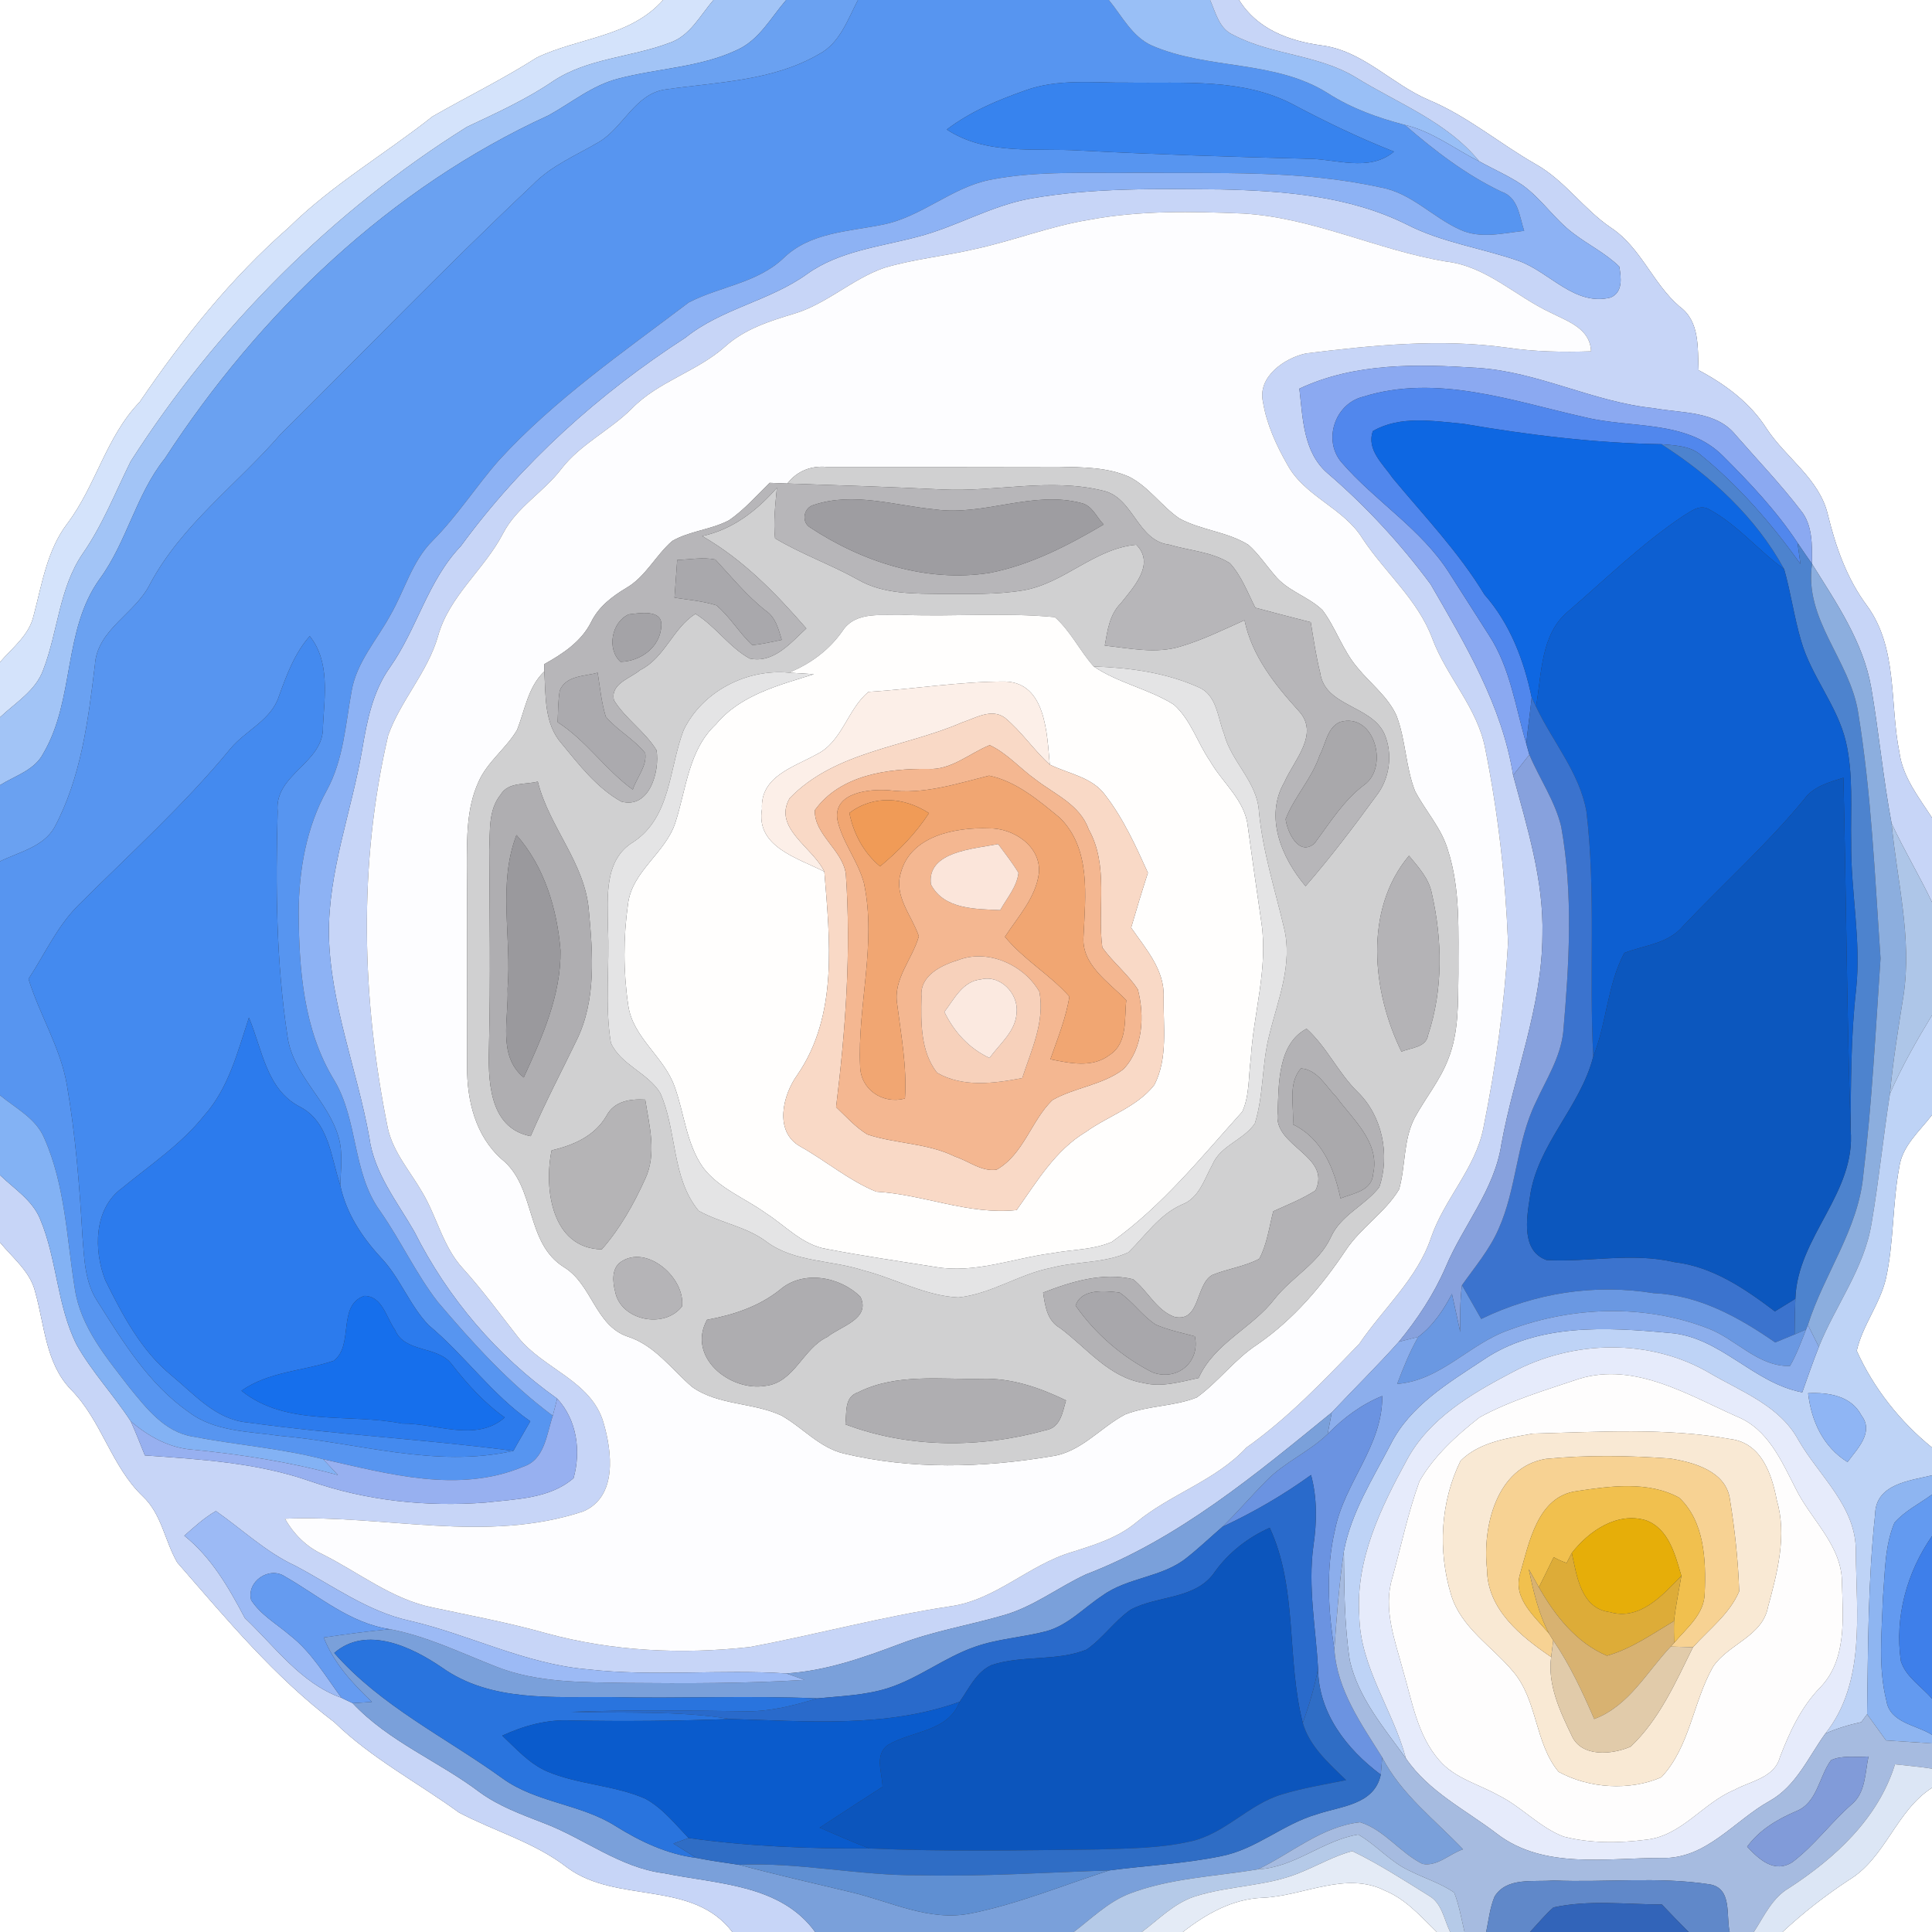 <?xml version="1.0" encoding="UTF-8" ?>
<!DOCTYPE svg PUBLIC "-//W3C//DTD SVG 1.1//EN" "http://www.w3.org/Graphics/SVG/1.1/DTD/svg11.dtd">
<svg width="250pt" height="250pt" viewBox="0 0 250 250" version="1.1" xmlns="http://www.w3.org/2000/svg">
<rect x="0" y="0" width="250" height="250" fill="#333333" stroke="none"/>
<g id="#ffffffff">
<path fill="#ffffff" opacity="1.00" d=" M 0.00 0.00 L 85.80 0.00 C 81.53 4.81 74.89 4.85 69.46 7.45 C 65.10 10.23 60.46 12.50 55.98 15.06 C 49.84 19.92 43.01 23.88 37.40 29.41 C 29.89 35.96 23.65 43.81 18.07 52.02 C 13.73 56.51 12.42 62.82 8.72 67.73 C 6.08 71.19 5.44 75.57 4.35 79.66 C 3.78 82.19 1.61 83.81 0.00 85.68 L 0.00 0.00 Z" />
<path fill="#ffffff" opacity="1.00" d=" M 160.34 0.00 L 250.00 0.00 L 250.00 105.81 C 248.29 103.16 246.21 100.57 245.78 97.34 C 244.51 91.03 245.60 83.89 241.61 78.40 C 238.99 74.90 237.55 70.78 236.52 66.58 C 235.42 61.93 231.10 59.27 228.60 55.46 C 226.47 52.11 223.26 49.74 219.80 47.90 C 219.65 44.99 219.99 41.59 217.33 39.66 C 213.86 36.68 212.32 32.01 208.45 29.46 C 204.91 27.06 202.48 23.36 198.73 21.25 C 194.04 18.58 189.88 15.02 184.87 12.93 C 180.04 10.87 176.34 6.52 170.91 5.86 C 166.74 5.28 162.66 3.75 160.34 0.00 Z" />
<path fill="#ffffff" opacity="1.00" d=" M 245.76 151.06 C 246.13 148.28 248.39 146.39 250.00 144.28 L 250.00 187.31 C 245.86 183.95 242.45 179.65 240.26 174.79 C 241.01 171.50 243.25 168.77 244.03 165.48 C 245.08 160.74 244.87 155.83 245.76 151.06 Z" />
<path fill="#ffffff" opacity="1.00" d=" M 0.00 160.77 C 1.65 162.79 3.93 164.54 4.56 167.20 C 5.78 171.50 5.89 176.41 9.19 179.82 C 13.17 183.84 14.38 189.72 18.49 193.64 C 20.92 195.92 21.32 199.40 22.93 202.18 C 29.28 209.47 35.51 217.00 43.28 222.87 C 48.07 227.53 54.02 230.64 59.39 234.54 C 64.04 236.99 69.21 238.40 73.42 241.68 C 79.83 246.40 89.60 243.20 94.76 250.00 L 0.00 250.00 L 0.00 160.77 Z" />
<path fill="#ffffff" opacity="1.00" d=" M 239.25 243.27 C 244.01 240.39 245.33 234.34 250.00 231.34 L 250.00 250.00 L 230.66 250.00 C 233.33 247.52 236.20 245.27 239.25 243.27 Z" />
<path fill="#ffffff" opacity="1.00" d=" M 163.38 245.57 C 168.66 245.36 174.17 242.05 179.29 244.68 C 181.96 245.79 183.88 248.03 185.92 250.00 L 153.06 250.00 C 156.07 247.66 159.46 245.72 163.38 245.57 Z" />
</g>
<g id="#d4e3fbff">
<path fill="#d4e3fb" opacity="1.00" d=" M 85.80 0.00 L 92.33 0.00 C 90.60 1.98 89.29 4.67 86.62 5.55 C 81.68 7.43 76.08 7.51 71.57 10.50 C 68.07 12.88 64.23 14.62 60.42 16.42 C 42.93 27.36 28.03 42.34 16.91 59.70 C 14.91 63.73 13.27 67.96 10.68 71.67 C 7.64 76.14 7.50 81.73 5.60 86.66 C 4.63 89.38 2.00 90.92 0.00 92.82 L 0.00 85.68 C 1.61 83.81 3.78 82.19 4.35 79.66 C 5.44 75.57 6.08 71.19 8.72 67.73 C 12.42 62.82 13.73 56.51 18.07 52.02 C 23.65 43.81 29.89 35.96 37.40 29.41 C 43.01 23.88 49.84 19.92 55.98 15.06 C 60.46 12.50 65.10 10.23 69.46 7.45 C 74.89 4.85 81.53 4.81 85.80 0.00 Z" />
</g>
<g id="#a2c4f6ff">
<path fill="#a2c4f6" opacity="1.00" d=" M 92.33 0.00 L 101.73 0.00 C 99.78 2.24 98.27 5.13 95.45 6.43 C 90.61 8.74 85.14 8.82 80.03 10.17 C 76.66 11.02 73.96 13.29 70.98 14.93 C 50.47 24.30 33.55 40.53 21.33 59.33 C 17.59 64.00 16.43 70.09 12.91 74.90 C 8.11 81.55 9.70 90.49 5.62 97.46 C 4.50 99.67 1.95 100.37 0.00 101.60 L 0.00 92.82 C 2.00 90.92 4.63 89.38 5.60 86.66 C 7.50 81.73 7.64 76.14 10.68 71.67 C 13.27 67.96 14.91 63.73 16.91 59.70 C 28.03 42.34 42.93 27.36 60.42 16.42 C 64.23 14.62 68.07 12.88 71.57 10.50 C 76.08 7.51 81.68 7.43 86.62 5.55 C 89.29 4.67 90.60 1.98 92.33 0.00 Z" />
</g>
<g id="#6aa1f1ff">
<path fill="#6aa1f1" opacity="1.00" d=" M 101.73 0.00 L 111.02 0.00 C 109.68 2.54 108.67 5.61 105.95 7.02 C 99.95 10.50 92.84 10.61 86.16 11.57 C 82.19 12.09 80.68 16.48 77.51 18.37 C 74.58 20.10 71.34 21.41 68.93 23.91 C 57.77 34.41 47.15 45.46 36.26 56.24 C 30.66 62.71 23.48 67.92 19.40 75.59 C 17.50 79.43 12.57 81.42 12.28 86.05 C 11.41 93.21 10.50 100.59 7.05 107.05 C 5.60 109.61 2.45 110.24 0.00 111.46 L 0.00 101.60 C 1.95 100.37 4.50 99.67 5.62 97.46 C 9.70 90.49 8.11 81.55 12.91 74.90 C 16.43 70.09 17.59 64.00 21.33 59.33 C 33.55 40.53 50.47 24.30 70.98 14.93 C 73.96 13.29 76.66 11.02 80.03 10.17 C 85.14 8.82 90.61 8.74 95.45 6.43 C 98.27 5.13 99.78 2.24 101.73 0.00 Z" />
</g>
<g id="#5795f0ff">
<path fill="#5795f0" opacity="1.00" d=" M 111.02 0.00 L 143.48 0.00 C 145.19 2.07 146.49 4.75 149.06 5.90 C 156.36 9.06 165.01 7.72 171.88 12.10 C 174.92 14.04 178.31 15.25 181.78 16.16 C 185.64 19.50 189.68 22.61 194.30 24.81 C 196.49 25.56 196.60 28.00 197.23 29.87 C 194.49 30.17 191.56 30.94 188.94 29.72 C 185.39 28.13 182.64 24.97 178.69 24.26 C 168.30 21.96 157.59 22.47 147.02 22.36 C 140.72 22.47 134.34 22.04 128.11 23.27 C 123.09 24.27 119.20 28.12 114.16 29.08 C 109.75 29.98 104.84 30.06 101.40 33.39 C 97.99 36.64 93.14 37.06 89.12 39.14 C 80.64 45.57 71.79 51.67 64.57 59.55 C 61.59 62.94 59.17 66.77 55.98 69.97 C 53.31 72.63 52.37 76.38 50.53 79.57 C 48.78 82.80 46.15 85.67 45.50 89.40 C 44.71 93.75 44.45 98.30 42.29 102.27 C 39.63 107.08 38.68 112.58 38.65 118.03 C 38.69 125.46 39.27 133.26 43.23 139.75 C 46.38 145.00 45.55 151.68 49.18 156.70 C 51.83 160.49 53.78 164.74 56.61 168.42 C 61.15 173.76 65.87 179.00 71.53 183.20 C 70.73 185.58 70.50 188.89 67.70 189.79 C 59.34 193.30 50.22 190.71 41.82 188.82 C 36.27 187.39 30.54 186.98 24.93 185.89 C 21.28 185.30 18.93 182.21 16.74 179.53 C 13.79 175.69 10.45 171.76 9.69 166.81 C 8.63 160.27 8.46 153.45 5.74 147.31 C 4.68 144.72 2.04 143.42 0.00 141.73 L 0.00 111.46 C 2.45 110.24 5.60 109.61 7.05 107.05 C 10.50 100.59 11.41 93.21 12.28 86.05 C 12.57 81.42 17.50 79.43 19.40 75.59 C 23.48 67.92 30.66 62.71 36.26 56.24 C 47.15 45.46 57.77 34.41 68.93 23.91 C 71.34 21.41 74.58 20.10 77.51 18.37 C 80.68 16.48 82.19 12.09 86.16 11.57 C 92.84 10.61 99.95 10.50 105.95 7.02 C 108.67 5.61 109.68 2.54 111.02 0.00 M 132.62 11.72 C 129.06 12.97 125.53 14.46 122.51 16.76 C 127.69 20.16 134.06 19.11 139.91 19.49 C 149.61 19.99 159.31 20.30 169.02 20.54 C 172.81 20.51 177.14 22.34 180.38 19.62 C 175.92 17.86 171.60 15.79 167.37 13.54 C 160.78 10.06 153.14 10.81 145.96 10.69 C 141.51 10.74 136.89 10.14 132.62 11.72 M 36.09 90.10 C 35.10 93.18 31.82 94.49 29.85 96.84 C 23.84 104.15 16.78 110.51 10.09 117.18 C 7.37 119.91 5.78 123.48 3.69 126.67 C 5.11 131.32 7.81 135.52 8.65 140.35 C 9.77 146.84 10.29 153.42 10.67 160.00 C 10.90 162.84 10.97 165.88 12.58 168.35 C 15.88 173.58 19.21 179.07 24.37 182.68 C 27.75 185.28 32.20 185.21 36.22 185.80 C 46.26 186.65 56.33 190.02 66.43 187.74 C 67.14 186.45 67.90 185.19 68.62 183.91 C 63.61 180.43 60.13 175.35 55.47 171.48 C 52.98 168.88 51.77 165.33 49.28 162.72 C 46.82 160.06 44.79 156.96 44.03 153.38 C 44.10 151.33 44.39 149.22 43.83 147.21 C 42.48 142.41 37.90 139.15 37.20 134.09 C 35.74 124.49 35.65 114.70 35.93 105.01 C 35.45 100.17 41.94 98.76 41.79 94.03 C 41.99 90.10 42.73 85.62 40.08 82.31 C 38.11 84.55 37.09 87.34 36.09 90.10 Z" />
</g>
<g id="#99bff6ff">
<path fill="#99bff6" opacity="1.00" d=" M 143.48 0.00 L 156.59 0.00 C 157.32 1.65 157.76 3.74 159.61 4.53 C 164.57 7.13 170.51 7.05 175.35 9.96 C 180.86 13.38 187.21 15.71 191.42 20.88 C 188.22 19.28 185.33 16.99 181.78 16.16 C 178.31 15.25 174.92 14.04 171.88 12.10 C 165.01 7.72 156.36 9.06 149.06 5.90 C 146.49 4.75 145.19 2.07 143.48 0.00 Z" />
</g>
<g id="#c7d5f7ff">
<path fill="#c7d5f7" opacity="1.00" d=" M 156.59 0.00 L 160.34 0.00 C 162.66 3.75 166.74 5.28 170.91 5.86 C 176.34 6.52 180.04 10.87 184.87 12.93 C 189.88 15.02 194.04 18.58 198.73 21.25 C 202.48 23.36 204.91 27.06 208.45 29.46 C 212.32 32.01 213.86 36.68 217.33 39.66 C 219.99 41.59 219.65 44.99 219.80 47.90 C 223.26 49.74 226.47 52.11 228.60 55.46 C 231.10 59.27 235.42 61.93 236.52 66.58 C 237.55 70.78 238.99 74.90 241.61 78.40 C 245.60 83.89 244.51 91.03 245.78 97.34 C 246.21 100.57 248.29 103.16 250.00 105.81 L 250.00 116.74 C 248.36 113.29 246.38 110.01 244.77 106.54 C 243.67 100.71 243.14 94.80 242.13 88.96 C 241.09 83.03 237.60 77.98 234.48 72.97 C 234.46 70.58 234.61 67.94 232.97 65.99 C 230.37 62.60 227.40 59.50 224.59 56.28 C 222.05 53.13 217.60 53.49 214.00 52.82 C 206.17 52.03 199.03 48.09 191.14 47.60 C 183.41 47.10 175.31 46.92 168.14 50.29 C 168.58 54.08 168.63 58.48 171.74 61.20 C 176.72 65.47 181.21 70.32 185.12 75.60 C 189.62 83.39 194.35 91.28 195.80 100.32 C 197.62 107.09 199.78 113.93 199.59 121.03 C 199.54 130.31 195.93 139.01 194.28 148.04 C 193.40 153.96 189.33 158.58 187.07 163.96 C 185.55 167.47 183.43 170.68 181.00 173.63 C 178.21 176.77 175.20 179.71 172.33 182.77 C 162.50 190.78 152.49 199.15 140.51 203.73 C 136.92 205.40 133.73 207.92 129.88 209.01 C 125.43 210.31 120.83 211.05 116.49 212.71 C 111.73 214.50 106.86 216.23 101.74 216.54 C 93.18 215.99 84.58 216.98 76.04 216.01 C 68.02 215.34 60.76 211.52 53.00 209.72 C 47.57 208.53 43.08 205.18 38.25 202.63 C 34.42 200.86 31.37 197.92 27.94 195.53 C 26.43 196.39 25.15 197.58 23.85 198.72 C 27.38 201.55 29.60 205.44 31.68 209.37 C 35.59 213.07 38.93 217.83 44.19 219.70 C 44.55 219.87 45.27 220.21 45.63 220.39 C 50.31 225.38 56.77 227.89 62.15 231.97 C 64.61 233.74 67.47 234.78 70.27 235.87 C 75.58 237.86 80.17 241.68 85.94 242.40 C 92.74 243.80 100.99 243.79 105.48 250.00 L 94.76 250.00 C 89.60 243.20 79.83 246.40 73.42 241.68 C 69.21 238.40 64.04 236.99 59.39 234.54 C 54.02 230.64 48.07 227.53 43.28 222.87 C 35.51 217.00 29.28 209.47 22.93 202.18 C 21.32 199.40 20.92 195.92 18.49 193.64 C 14.38 189.72 13.17 183.84 9.19 179.82 C 5.89 176.41 5.78 171.50 4.56 167.20 C 3.93 164.54 1.65 162.79 0.00 160.77 L 0.00 152.06 C 1.83 153.83 4.18 155.28 5.19 157.74 C 7.40 162.98 7.35 168.93 9.93 174.04 C 11.92 177.56 14.72 180.52 16.92 183.91 C 17.57 185.37 18.16 186.85 18.75 188.33 C 25.96 188.84 33.27 189.26 40.15 191.67 C 47.41 194.20 55.17 195.01 62.83 194.43 C 66.70 193.98 71.13 193.96 74.22 191.27 C 75.20 187.75 74.65 183.73 72.10 180.98 C 64.31 175.46 57.90 167.91 53.62 159.38 C 51.38 155.47 48.41 151.81 47.79 147.20 C 46.21 138.43 42.75 129.98 42.56 120.99 C 42.46 112.76 45.50 104.98 46.87 96.97 C 47.49 93.28 48.23 89.49 50.44 86.38 C 53.97 81.39 55.34 75.14 59.64 70.66 C 67.49 59.92 77.54 50.91 88.69 43.70 C 93.39 39.91 99.59 38.96 104.46 35.44 C 108.64 32.47 113.84 31.94 118.67 30.66 C 123.70 29.38 128.24 26.60 133.38 25.69 C 141.50 24.26 149.77 24.45 157.98 24.51 C 166.13 24.70 174.55 25.34 181.98 29.02 C 186.58 31.40 191.76 32.09 196.60 33.79 C 200.56 35.25 203.80 39.65 208.41 38.50 C 210.04 37.81 209.78 35.91 209.53 34.49 C 207.77 32.77 205.53 31.68 203.58 30.19 C 201.16 28.38 199.49 25.74 197.03 23.97 C 195.26 22.76 193.28 21.92 191.42 20.88 C 187.21 15.71 180.86 13.38 175.35 9.96 C 170.51 7.05 164.57 7.13 159.61 4.53 C 157.76 3.74 157.32 1.65 156.59 0.00 M 140.96 28.44 C 135.86 29.26 131.04 31.19 126.01 32.26 C 122.15 33.16 118.18 33.53 114.38 34.67 C 110.22 36.13 106.93 39.37 102.67 40.62 C 99.53 41.56 96.33 42.60 93.84 44.84 C 90.19 48.09 85.20 49.34 81.76 52.87 C 78.91 55.71 75.11 57.46 72.63 60.69 C 70.34 63.70 66.84 65.63 65.08 69.06 C 62.64 73.74 58.11 77.11 56.67 82.35 C 55.32 87.01 51.85 90.63 50.23 95.15 C 46.34 111.84 46.79 129.28 50.19 146.02 C 50.90 149.16 53.11 151.60 54.67 154.33 C 56.55 157.50 57.32 161.31 59.86 164.09 C 62.45 166.95 64.71 170.06 67.08 173.08 C 70.35 177.16 76.51 178.67 78.09 184.08 C 79.20 187.86 79.91 193.65 75.49 195.57 C 62.93 199.76 49.72 195.98 36.88 196.52 C 38.01 198.52 39.65 200.16 41.75 201.13 C 46.46 203.49 50.71 206.94 55.98 208.01 C 60.90 209.06 65.85 209.98 70.70 211.35 C 79.26 213.68 88.26 214.11 97.05 213.12 C 105.71 211.50 114.22 209.17 122.95 207.86 C 128.83 207.06 133.13 202.48 138.70 200.84 C 141.60 199.92 144.58 199.02 146.97 197.05 C 151.43 193.32 157.27 191.63 161.29 187.31 C 166.72 183.46 171.30 178.64 175.90 173.87 C 179.01 169.29 183.39 165.48 185.19 160.11 C 186.91 155.12 190.91 151.21 191.95 145.96 C 193.55 138.05 194.67 130.03 195.14 121.97 C 194.80 113.55 193.85 105.16 192.19 96.89 C 191.19 91.59 187.20 87.60 185.34 82.63 C 183.47 77.59 179.21 74.09 176.31 69.69 C 173.86 65.71 168.84 64.28 166.59 60.14 C 165.15 57.62 163.91 54.92 163.43 52.03 C 162.69 48.77 166.18 46.34 168.99 45.73 C 177.59 44.67 186.34 43.79 194.98 44.98 C 198.58 45.52 202.24 45.58 205.88 45.46 C 205.77 42.50 202.87 41.59 200.66 40.46 C 196.09 38.33 192.32 34.43 187.11 33.84 C 178.22 32.36 169.95 28.16 160.87 27.63 C 154.23 27.36 147.52 27.21 140.96 28.44 Z" />
</g>
<g id="#3783eeff">
<path fill="#3783ee" opacity="1.00" d=" M 132.62 11.72 C 136.89 10.14 141.51 10.74 145.96 10.69 C 153.14 10.81 160.78 10.06 167.37 13.54 C 171.60 15.79 175.92 17.86 180.38 19.62 C 177.14 22.34 172.81 20.51 169.02 20.54 C 159.31 20.30 149.61 19.99 139.91 19.49 C 134.06 19.11 127.69 20.16 122.51 16.76 C 125.53 14.46 129.06 12.97 132.62 11.72 Z" />
</g>
<g id="#8db2f4ff">
<path fill="#8db2f4" opacity="1.00" d=" M 181.78 16.16 C 185.33 16.99 188.22 19.28 191.42 20.88 C 193.28 21.92 195.26 22.76 197.03 23.97 C 199.49 25.74 201.16 28.38 203.58 30.19 C 205.53 31.68 207.77 32.77 209.53 34.49 C 209.78 35.91 210.04 37.81 208.41 38.50 C 203.80 39.65 200.56 35.25 196.60 33.79 C 191.76 32.09 186.58 31.40 181.98 29.02 C 174.55 25.34 166.13 24.70 157.98 24.51 C 149.77 24.45 141.50 24.26 133.38 25.69 C 128.24 26.60 123.70 29.38 118.67 30.66 C 113.84 31.94 108.64 32.47 104.46 35.44 C 99.59 38.96 93.39 39.91 88.69 43.70 C 77.54 50.91 67.49 59.92 59.64 70.66 C 55.34 75.14 53.97 81.39 50.44 86.38 C 48.23 89.49 47.49 93.28 46.87 96.97 C 45.50 104.98 42.46 112.76 42.56 120.99 C 42.75 129.98 46.21 138.43 47.79 147.20 C 48.41 151.81 51.38 155.47 53.62 159.38 C 57.90 167.91 64.31 175.46 72.10 180.98 C 71.96 181.54 71.67 182.65 71.53 183.20 C 65.87 179.00 61.15 173.76 56.61 168.42 C 53.78 164.74 51.83 160.49 49.18 156.70 C 45.55 151.68 46.38 145.00 43.23 139.75 C 39.27 133.26 38.69 125.46 38.65 118.03 C 38.68 112.58 39.63 107.08 42.29 102.27 C 44.45 98.30 44.71 93.75 45.50 89.40 C 46.15 85.67 48.78 82.80 50.53 79.57 C 52.37 76.38 53.31 72.63 55.98 69.97 C 59.17 66.77 61.59 62.94 64.57 59.55 C 71.79 51.67 80.64 45.57 89.12 39.14 C 93.14 37.06 97.99 36.64 101.40 33.39 C 104.84 30.06 109.75 29.98 114.16 29.08 C 119.20 28.12 123.09 24.27 128.11 23.27 C 134.34 22.04 140.72 22.47 147.02 22.36 C 157.59 22.47 168.30 21.96 178.69 24.26 C 182.64 24.97 185.39 28.13 188.94 29.72 C 191.56 30.94 194.49 30.17 197.23 29.87 C 196.60 28.00 196.49 25.56 194.30 24.81 C 189.68 22.61 185.64 19.50 181.78 16.16 Z" />
</g>
<g id="#fdfdffff">
<path fill="#fdfdff" opacity="1.00" d=" M 140.96 28.44 C 147.52 27.21 154.23 27.36 160.87 27.63 C 169.95 28.16 178.22 32.36 187.11 33.84 C 192.32 34.43 196.09 38.33 200.66 40.46 C 202.87 41.59 205.77 42.50 205.88 45.46 C 202.24 45.58 198.58 45.52 194.98 44.98 C 186.34 43.79 177.59 44.67 168.99 45.73 C 166.18 46.34 162.69 48.77 163.43 52.03 C 163.91 54.92 165.15 57.62 166.59 60.14 C 168.84 64.28 173.86 65.71 176.31 69.69 C 179.21 74.09 183.47 77.59 185.34 82.63 C 187.20 87.60 191.19 91.59 192.19 96.89 C 193.85 105.16 194.80 113.55 195.14 121.97 C 194.67 130.03 193.55 138.05 191.95 145.96 C 190.91 151.21 186.91 155.12 185.19 160.11 C 183.39 165.48 179.01 169.29 175.90 173.87 C 171.30 178.64 166.72 183.46 161.29 187.31 C 157.27 191.63 151.43 193.32 146.97 197.05 C 144.58 199.02 141.60 199.92 138.70 200.84 C 133.13 202.48 128.83 207.06 122.95 207.86 C 114.22 209.17 105.71 211.50 97.05 213.12 C 88.26 214.11 79.26 213.68 70.70 211.35 C 65.85 209.98 60.90 209.06 55.98 208.01 C 50.71 206.94 46.46 203.49 41.75 201.13 C 39.65 200.16 38.01 198.52 36.88 196.52 C 49.72 195.98 62.93 199.76 75.49 195.57 C 79.91 193.65 79.20 187.86 78.09 184.08 C 76.51 178.67 70.35 177.16 67.08 173.08 C 64.71 170.06 62.45 166.95 59.86 164.09 C 57.32 161.31 56.55 157.50 54.67 154.33 C 53.11 151.60 50.90 149.16 50.19 146.02 C 46.79 129.28 46.34 111.84 50.23 95.15 C 51.85 90.63 55.32 87.01 56.67 82.35 C 58.11 77.11 62.64 73.74 65.08 69.06 C 66.84 65.63 70.34 63.70 72.63 60.69 C 75.11 57.46 78.91 55.71 81.76 52.87 C 85.20 49.34 90.19 48.09 93.84 44.84 C 96.33 42.60 99.53 41.56 102.67 40.62 C 106.93 39.37 110.22 36.13 114.38 34.67 C 118.18 33.53 122.15 33.16 126.01 32.26 C 131.04 31.19 135.86 29.26 140.96 28.44 M 101.88 62.57 C 101.11 62.54 100.35 62.51 99.59 62.48 C 97.89 64.14 96.32 65.95 94.36 67.31 C 92.04 68.55 89.27 68.69 86.99 70.00 C 84.83 71.87 83.56 74.63 81.03 76.09 C 79.19 77.19 77.47 78.51 76.50 80.48 C 75.23 83.03 72.83 84.60 70.43 85.94 C 70.43 86.17 70.44 86.64 70.44 86.88 C 68.31 88.89 67.94 91.85 66.91 94.45 C 65.49 96.87 63.05 98.57 61.91 101.19 C 60.36 104.57 60.43 108.37 60.41 112.01 C 60.50 120.67 60.40 129.33 60.44 138.00 C 60.41 142.37 61.52 147.00 64.93 150.01 C 69.42 153.63 67.91 160.84 73.01 163.99 C 76.62 166.23 77.02 171.50 81.19 172.94 C 84.73 174.06 86.87 177.16 89.56 179.47 C 92.95 181.87 97.42 181.45 101.10 183.16 C 103.85 184.70 106.01 187.32 109.17 188.08 C 117.95 190.18 127.15 189.94 136.01 188.45 C 139.83 187.97 142.35 184.74 145.59 183.03 C 148.56 181.86 151.89 182.01 154.86 180.83 C 157.69 178.79 159.78 175.87 162.73 173.95 C 167.35 170.76 171.03 166.44 174.13 161.80 C 176.07 158.86 179.22 156.93 181.04 153.91 C 181.90 150.87 181.57 147.53 183.05 144.66 C 184.44 142.10 186.34 139.81 187.39 137.07 C 188.80 133.56 188.66 129.71 188.72 126.01 C 188.68 120.65 189.03 115.14 187.35 109.97 C 186.52 107.13 184.44 104.93 183.10 102.35 C 181.87 99.20 181.91 95.71 180.69 92.56 C 179.56 90.11 177.33 88.45 175.66 86.40 C 173.74 84.17 172.88 81.28 171.13 78.95 C 169.27 77.15 166.53 76.47 164.91 74.39 C 163.78 73.09 162.83 71.64 161.54 70.50 C 158.80 68.79 155.41 68.62 152.60 67.08 C 150.27 65.48 148.65 62.98 146.10 61.69 C 143.26 60.44 140.07 60.47 137.02 60.40 C 127.00 60.43 116.98 60.42 106.96 60.42 C 104.95 60.24 103.13 60.95 101.88 62.57 Z" />
</g>
<g id="#8ba9f1ff">
<path fill="#8ba9f1" opacity="1.00" d=" M 168.14 50.29 C 175.31 46.92 183.41 47.10 191.14 47.60 C 199.03 48.09 206.17 52.03 214.00 52.82 C 217.60 53.49 222.05 53.13 224.59 56.28 C 227.40 59.50 230.37 62.60 232.97 65.99 C 234.61 67.94 234.46 70.58 234.48 72.97 C 233.84 72.06 233.21 71.16 232.60 70.24 C 229.87 66.11 226.44 62.48 222.94 58.99 C 218.23 54.27 210.97 55.47 204.99 53.97 C 195.67 51.88 185.89 48.34 176.34 51.35 C 172.75 52.26 171.16 56.93 173.57 59.80 C 177.95 64.89 183.98 68.48 187.60 74.25 C 189.29 76.90 190.98 79.55 192.67 82.20 C 195.43 86.41 196.10 91.51 197.50 96.24 C 197.60 96.60 197.80 97.30 197.90 97.66 C 197.20 98.54 196.50 99.43 195.80 100.32 C 194.35 91.28 189.62 83.39 185.12 75.60 C 181.21 70.32 176.72 65.47 171.74 61.20 C 168.63 58.48 168.58 54.08 168.14 50.29 Z" />
</g>
<g id="#5187edff">
<path fill="#5187ed" opacity="1.00" d=" M 176.34 51.35 C 185.89 48.34 195.67 51.88 204.99 53.97 C 210.97 55.47 218.23 54.27 222.94 58.99 C 226.44 62.48 229.87 66.11 232.60 70.24 C 232.69 70.93 232.88 72.31 232.98 72.99 C 229.28 67.80 225.05 62.94 220.11 58.90 C 218.70 57.66 216.74 57.65 214.98 57.48 C 206.36 57.34 197.80 56.29 189.31 54.83 C 185.46 54.49 181.17 53.74 177.65 55.78 C 176.79 58.21 178.99 60.06 180.22 61.87 C 184.30 66.79 188.75 71.43 192.08 76.93 C 195.40 80.70 197.18 85.39 198.20 90.25 C 197.99 92.25 197.70 94.24 197.50 96.24 C 196.10 91.51 195.43 86.41 192.67 82.20 C 190.98 79.55 189.29 76.90 187.60 74.25 C 183.98 68.48 177.95 64.89 173.57 59.80 C 171.16 56.93 172.75 52.26 176.34 51.35 Z" />
</g>
<g id="#0e67e2ff">
<path fill="#0e67e2" opacity="1.00" d=" M 177.65 55.78 C 181.17 53.74 185.46 54.49 189.31 54.83 C 197.80 56.29 206.36 57.34 214.98 57.48 C 221.36 61.55 227.23 66.95 230.87 73.65 C 227.50 71.21 224.80 67.85 221.10 65.88 C 219.90 65.23 218.78 66.19 217.80 66.77 C 212.43 70.36 207.80 74.91 202.92 79.11 C 199.33 82.08 199.51 87.23 198.76 91.43 L 198.20 90.25 C 197.18 85.39 195.40 80.70 192.08 76.93 C 188.75 71.43 184.30 66.79 180.22 61.87 C 178.99 60.06 176.79 58.21 177.65 55.78 Z" />
</g>
<g id="#4d83ceff">
<path fill="#4d83ce" opacity="1.00" d=" M 214.98 57.48 C 216.74 57.65 218.70 57.66 220.11 58.90 C 225.05 62.94 229.28 67.80 232.98 72.99 C 232.88 72.31 232.69 70.93 232.60 70.24 C 233.21 71.16 233.84 72.06 234.48 72.97 C 233.40 80.12 239.35 85.40 240.43 92.12 C 242.16 102.66 242.60 113.37 243.34 124.01 C 242.70 133.35 242.24 142.73 241.11 152.03 C 240.48 159.07 236.02 164.85 233.94 171.45 L 233.71 172.03 L 232.22 172.68 C 232.22 171.14 232.26 169.60 232.32 168.06 C 232.57 160.04 240.20 154.39 239.47 146.16 C 239.51 140.11 239.50 134.05 240.18 128.03 C 240.86 121.68 239.48 115.37 239.54 109.03 C 239.45 104.68 239.85 100.26 238.86 95.98 C 237.75 91.29 234.39 87.55 233.07 82.94 C 232.16 79.89 231.74 76.71 230.87 73.65 C 227.23 66.95 221.36 61.55 214.98 57.48 Z" />
</g>
<g id="#d0d0d1ff">
<path fill="#d0d0d1" opacity="1.00" d=" M 101.88 62.57 C 103.13 60.95 104.95 60.24 106.96 60.42 C 116.98 60.42 127.00 60.43 137.02 60.40 C 140.07 60.47 143.26 60.44 146.10 61.69 C 148.65 62.98 150.27 65.48 152.60 67.08 C 155.41 68.62 158.80 68.79 161.54 70.50 C 162.83 71.64 163.78 73.09 164.91 74.39 C 166.53 76.47 169.27 77.15 171.13 78.95 C 172.88 81.28 173.74 84.17 175.66 86.40 C 177.33 88.45 179.56 90.11 180.69 92.56 C 181.91 95.71 181.87 99.20 183.10 102.35 C 184.44 104.93 186.52 107.13 187.35 109.97 C 189.03 115.14 188.68 120.65 188.72 126.01 C 188.66 129.71 188.80 133.56 187.39 137.07 C 186.34 139.81 184.44 142.10 183.05 144.66 C 181.57 147.53 181.90 150.87 181.04 153.91 C 179.22 156.93 176.07 158.86 174.13 161.80 C 171.03 166.44 167.35 170.76 162.73 173.95 C 159.78 175.87 157.69 178.79 154.86 180.83 C 151.89 182.01 148.56 181.86 145.59 183.03 C 142.35 184.74 139.83 187.97 136.01 188.45 C 127.15 189.94 117.95 190.18 109.17 188.08 C 106.01 187.32 103.85 184.70 101.10 183.16 C 97.42 181.45 92.95 181.87 89.56 179.47 C 86.87 177.16 84.73 174.06 81.19 172.94 C 77.02 171.50 76.62 166.23 73.01 163.99 C 67.91 160.84 69.42 153.63 64.93 150.01 C 61.52 147.00 60.41 142.37 60.44 138.00 C 60.40 129.33 60.50 120.67 60.41 112.01 C 60.43 108.37 60.36 104.57 61.91 101.19 C 63.05 98.57 65.49 96.87 66.91 94.45 C 67.94 91.85 68.31 88.89 70.44 86.88 C 70.62 90.06 70.41 93.66 72.68 96.22 C 74.95 98.97 77.22 101.95 80.39 103.72 C 84.04 104.72 85.40 99.82 84.95 97.07 C 83.46 94.64 80.95 93.04 79.45 90.62 C 78.94 88.46 81.55 87.80 82.83 86.71 C 86.03 85.12 87.05 81.30 89.99 79.43 C 92.59 81.03 94.33 83.72 97.00 85.21 C 100.13 85.88 102.30 83.19 104.34 81.32 C 100.39 76.77 96.13 72.38 90.86 69.37 C 94.79 68.53 97.94 66.09 100.53 63.12 C 100.34 65.29 100.05 67.48 100.29 69.66 C 103.71 71.71 107.52 73.05 111.01 75.00 C 114.36 76.94 118.32 76.80 122.05 76.86 C 125.49 76.85 128.96 76.96 132.36 76.40 C 137.68 75.52 141.59 70.97 147.04 70.49 C 149.54 73.01 146.64 76.02 145.02 78.08 C 143.56 79.54 143.30 81.61 142.96 83.54 C 146.23 83.89 149.62 84.65 152.84 83.63 C 155.68 82.79 158.34 81.46 161.04 80.26 C 162.01 84.90 164.95 88.56 168.04 91.98 C 170.82 94.96 167.44 98.35 166.21 101.19 C 163.58 105.71 165.86 111.04 168.94 114.67 C 172.17 110.95 175.14 107.03 178.04 103.05 C 179.84 100.79 180.28 97.56 179.12 94.91 C 177.37 91.23 171.42 91.41 170.83 87.05 C 170.29 84.90 169.97 82.70 169.61 80.51 C 167.22 79.90 164.83 79.28 162.44 78.64 C 161.44 76.68 160.66 74.53 159.15 72.88 C 156.81 71.39 153.91 71.26 151.30 70.48 C 147.15 69.99 146.68 64.35 142.72 63.49 C 135.90 61.81 128.89 63.67 121.98 63.34 C 115.28 63.01 108.58 62.79 101.88 62.57 M 109.01 81.66 C 107.28 84.13 104.86 85.91 102.08 87.04 C 96.60 86.53 90.88 89.47 88.46 94.48 C 86.57 99.39 86.84 105.73 81.96 108.95 C 78.13 111.27 78.64 116.10 78.66 119.96 C 78.91 124.95 78.23 130.01 79.05 134.96 C 80.33 137.79 83.81 138.81 85.43 141.42 C 87.63 146.31 86.86 152.37 90.40 156.67 C 93.22 158.26 96.60 158.70 99.23 160.71 C 102.84 163.35 107.53 163.03 111.63 164.36 C 115.78 165.41 119.67 167.68 124.01 167.89 C 128.24 167.45 131.87 164.87 136.02 164.06 C 139.30 163.19 142.90 163.49 146.01 162.06 C 148.22 159.90 149.98 157.20 152.90 155.89 C 155.18 155.04 155.82 152.61 156.89 150.69 C 157.94 148.21 160.95 147.51 162.38 145.37 C 163.53 141.67 163.27 137.70 164.24 133.96 C 165.35 129.39 167.34 124.75 166.13 119.98 C 164.96 115.02 163.39 110.14 162.91 105.04 C 162.69 101.16 159.32 98.58 158.39 94.95 C 157.55 92.84 157.47 89.89 155.05 88.91 C 150.81 87.01 146.13 86.40 141.53 86.24 C 139.72 84.22 138.55 81.67 136.50 79.86 C 130.05 79.24 123.54 79.80 117.07 79.57 C 114.33 79.73 110.77 78.95 109.01 81.66 M 64.78 102.83 C 63.16 104.83 63.43 107.56 63.31 109.96 C 63.35 118.33 63.48 126.70 63.28 135.07 C 63.15 139.51 63.12 145.95 68.67 147.02 C 70.48 142.80 72.62 138.74 74.61 134.62 C 77.17 129.42 76.72 123.44 76.20 117.85 C 75.72 111.68 71.06 107.03 69.59 101.14 C 67.96 101.56 65.78 101.16 64.78 102.83 M 182.32 110.73 C 176.44 117.75 177.55 128.34 181.35 136.09 C 182.59 135.53 184.53 135.60 184.80 133.91 C 186.75 128.04 186.64 121.60 185.28 115.62 C 184.91 113.67 183.53 112.20 182.32 110.73 M 165.33 144.04 C 164.72 148.36 172.33 149.52 170.23 154.04 C 168.52 155.15 166.61 155.90 164.76 156.74 C 164.23 158.80 163.96 160.99 162.95 162.89 C 161.02 163.92 158.80 164.17 156.81 165.01 C 154.66 166.35 155.32 171.12 151.99 170.41 C 149.63 169.57 148.52 167.02 146.61 165.53 C 142.65 164.60 138.65 165.84 134.98 167.26 C 135.24 169.00 135.49 170.89 137.18 171.85 C 140.62 174.41 143.51 178.25 147.99 178.96 C 150.37 179.55 152.77 178.80 155.10 178.31 C 157.16 173.76 162.04 171.86 164.96 168.05 C 167.20 165.22 170.64 163.47 172.21 160.10 C 173.49 157.22 176.64 156.00 178.48 153.61 C 179.90 149.44 178.87 144.38 175.66 141.28 C 173.15 138.81 171.68 135.47 169.07 133.12 C 165.33 135.07 165.46 140.34 165.33 144.04 M 78.45 144.43 C 76.92 147.04 74.19 148.19 71.38 148.86 C 70.35 153.82 71.40 161.55 77.87 161.67 C 80.23 158.99 82.00 155.83 83.47 152.59 C 85.03 149.31 84.02 145.67 83.49 142.29 C 81.50 142.18 79.46 142.48 78.45 144.43 M 80.29 163.32 C 79.12 164.18 79.28 165.90 79.60 167.14 C 80.32 170.89 85.98 172.01 88.25 169.05 C 88.72 165.41 83.70 160.93 80.29 163.32 M 100.93 166.89 C 98.21 169.07 94.88 170.16 91.49 170.78 C 88.85 175.60 94.46 180.10 99.05 179.33 C 102.82 178.90 103.86 174.49 107.06 173.00 C 108.76 171.61 112.70 170.68 111.34 167.81 C 108.69 165.17 103.91 164.31 100.93 166.89 M 111.03 180.17 C 109.20 180.77 109.59 182.82 109.39 184.31 C 117.62 187.42 126.89 187.41 135.30 185.07 C 137.24 184.74 137.49 182.76 137.94 181.21 C 134.54 179.56 130.87 178.29 127.03 178.42 C 121.70 178.53 115.96 177.68 111.03 180.17 Z" />
</g>
<g id="#b7b6b9ff">
<path fill="#b7b6b9" opacity="1.00" d=" M 99.59 62.48 C 100.35 62.51 101.11 62.54 101.88 62.57 C 108.58 62.79 115.28 63.01 121.98 63.34 C 128.89 63.67 135.90 61.81 142.72 63.49 C 146.68 64.35 147.15 69.99 151.30 70.48 C 153.91 71.26 156.81 71.39 159.15 72.88 C 160.66 74.53 161.44 76.68 162.44 78.64 C 164.83 79.28 167.22 79.90 169.61 80.51 C 169.97 82.70 170.29 84.90 170.83 87.05 C 171.42 91.41 177.37 91.23 179.12 94.91 C 180.28 97.56 179.84 100.79 178.04 103.05 C 175.14 107.03 172.17 110.95 168.94 114.67 C 165.86 111.04 163.58 105.71 166.21 101.19 C 167.44 98.35 170.82 94.96 168.04 91.98 C 164.95 88.56 162.01 84.90 161.04 80.26 C 158.34 81.46 155.68 82.79 152.84 83.63 C 149.62 84.65 146.23 83.89 142.96 83.54 C 143.30 81.61 143.56 79.54 145.02 78.08 C 146.64 76.02 149.54 73.01 147.04 70.49 C 141.59 70.97 137.68 75.52 132.36 76.40 C 128.96 76.96 125.49 76.85 122.05 76.86 C 118.32 76.80 114.36 76.94 111.01 75.00 C 107.52 73.05 103.71 71.71 100.29 69.66 C 100.05 67.48 100.34 65.29 100.53 63.12 C 97.94 66.09 94.79 68.53 90.86 69.37 C 96.13 72.38 100.39 76.77 104.34 81.32 C 102.30 83.19 100.13 85.88 97.00 85.21 C 94.33 83.72 92.59 81.03 89.99 79.43 C 87.05 81.30 86.03 85.12 82.83 86.71 C 81.55 87.80 78.94 88.46 79.45 90.62 C 80.95 93.04 83.46 94.64 84.95 97.07 C 85.40 99.82 84.04 104.72 80.39 103.72 C 77.22 101.95 74.95 98.97 72.68 96.22 C 70.41 93.66 70.62 90.06 70.44 86.88 C 70.44 86.64 70.43 86.17 70.43 85.94 C 72.83 84.60 75.23 83.03 76.50 80.48 C 77.47 78.51 79.19 77.19 81.03 76.09 C 83.56 74.63 84.83 71.87 86.99 70.00 C 89.27 68.69 92.04 68.55 94.36 67.31 C 96.32 65.95 97.89 64.14 99.59 62.48 M 105.30 65.34 C 104.07 65.65 103.65 67.37 104.70 68.17 C 111.50 72.69 119.82 75.41 128.03 74.14 C 133.34 73.12 138.20 70.59 142.82 67.87 C 141.90 66.95 141.35 65.44 139.97 65.11 C 133.66 63.41 127.36 66.81 121.00 65.92 C 115.81 65.42 110.43 63.62 105.30 65.34 M 87.63 72.46 C 87.51 74.09 87.39 75.71 87.28 77.34 C 89.09 77.62 90.94 77.77 92.70 78.33 C 94.48 79.82 95.65 81.89 97.34 83.47 C 98.63 83.37 99.89 83.04 101.16 82.80 C 100.73 81.40 100.37 79.87 99.07 79.01 C 96.62 77.08 94.67 74.66 92.56 72.40 C 90.93 72.08 89.27 72.40 87.63 72.46 M 81.36 79.50 C 79.12 80.50 78.49 84.02 80.30 85.64 C 82.95 85.57 85.49 83.70 85.58 80.91 C 85.67 78.81 82.74 79.34 81.36 79.50 M 72.43 89.37 C 72.21 90.71 72.21 92.08 72.16 93.45 C 75.87 95.83 78.32 99.60 81.88 102.17 C 82.38 100.62 83.75 99.12 83.49 97.45 C 82.03 95.63 79.89 94.52 78.39 92.74 C 77.82 90.89 77.64 88.95 77.34 87.05 C 75.62 87.53 73.22 87.39 72.43 89.37 M 173.38 93.43 C 171.72 94.17 171.56 96.28 170.77 97.72 C 169.78 100.72 167.49 103.07 166.36 105.99 C 166.57 107.68 168.06 110.86 170.09 109.15 C 172.08 106.48 173.84 103.59 176.55 101.55 C 179.76 99.24 177.85 92.10 173.38 93.43 Z" />
</g>
<g id="#9e9da1ff">
<path fill="#9e9da1" opacity="1.00" d=" M 105.30 65.34 C 110.43 63.62 115.81 65.42 121.00 65.92 C 127.36 66.81 133.66 63.41 139.97 65.11 C 141.35 65.44 141.90 66.95 142.82 67.87 C 138.20 70.59 133.34 73.12 128.03 74.14 C 119.82 75.41 111.50 72.69 104.70 68.17 C 103.65 67.37 104.07 65.65 105.30 65.34 Z" />
</g>
<g id="#0d5fd1ff">
<path fill="#0d5fd1" opacity="1.00" d=" M 217.80 66.77 C 218.78 66.19 219.90 65.23 221.10 65.88 C 224.80 67.85 227.50 71.21 230.87 73.65 C 231.74 76.71 232.16 79.89 233.07 82.94 C 234.39 87.55 237.75 91.29 238.86 95.98 C 239.85 100.26 239.45 104.68 239.54 109.03 C 239.48 115.37 240.86 121.68 240.18 128.03 C 239.50 134.05 239.51 140.11 239.47 146.16 C 238.99 130.99 238.89 115.81 238.54 100.64 C 236.69 101.23 234.67 101.74 233.47 103.41 C 228.65 109.27 223.00 114.33 217.80 119.82 C 215.88 122.13 212.79 122.30 210.19 123.31 C 207.98 127.44 207.91 132.37 206.17 136.71 C 205.60 126.15 206.54 115.53 205.28 104.99 C 204.38 99.95 200.89 95.97 198.76 91.43 C 199.51 87.23 199.33 82.08 202.92 79.11 C 207.80 74.91 212.43 70.36 217.80 66.77 Z" />
</g>
<g id="#a9a8acff">
<path fill="#a9a8ac" opacity="1.00" d=" M 87.63 72.46 C 89.27 72.40 90.93 72.08 92.56 72.40 C 94.67 74.66 96.62 77.08 99.07 79.01 C 100.37 79.87 100.73 81.40 101.16 82.80 C 99.89 83.04 98.63 83.37 97.34 83.47 C 95.65 81.89 94.48 79.82 92.70 78.33 C 90.94 77.77 89.09 77.62 87.28 77.34 C 87.39 75.71 87.51 74.09 87.63 72.46 Z" />
</g>
<g id="#8caedeff">
<path fill="#8caede" opacity="1.00" d=" M 234.48 72.97 C 237.60 77.98 241.09 83.03 242.13 88.96 C 243.14 94.80 243.67 100.71 244.77 106.54 C 245.46 113.95 247.45 121.36 246.31 128.84 C 245.64 133.05 244.95 137.27 244.56 141.52 C 243.69 147.10 243.13 152.73 242.18 158.29 C 241.24 164.13 237.52 168.90 235.36 174.28 C 235.01 173.57 234.30 172.16 233.94 171.45 C 236.02 164.85 240.48 159.07 241.11 152.03 C 242.24 142.73 242.70 133.35 243.34 124.01 C 242.60 113.37 242.16 102.66 240.43 92.12 C 239.35 85.40 233.40 80.12 234.48 72.97 Z" />
</g>
<g id="#a4a3a7ff">
<path fill="#a4a3a7" opacity="1.00" d=" M 81.36 79.50 C 82.74 79.34 85.67 78.81 85.58 80.91 C 85.49 83.70 82.95 85.57 80.30 85.64 C 78.49 84.02 79.12 80.50 81.36 79.50 Z" />
</g>
<g id="#fffefdff">
<path fill="#fffefd" opacity="1.00" d=" M 109.01 81.66 C 110.77 78.95 114.33 79.73 117.07 79.57 C 123.54 79.80 130.05 79.24 136.50 79.86 C 138.55 81.67 139.72 84.22 141.53 86.24 C 144.73 88.41 148.65 89.13 151.90 91.18 C 154.10 93.14 154.95 96.12 156.59 98.50 C 158.20 101.32 161.12 103.55 161.47 106.97 C 162.05 111.14 162.62 115.31 163.24 119.48 C 164.09 125.38 162.19 131.15 161.85 137.00 C 161.54 139.27 161.71 141.70 160.76 143.84 C 155.44 149.75 150.40 156.04 143.87 160.70 C 141.43 161.75 138.69 161.68 136.11 162.17 C 131.09 162.81 126.13 164.85 121.01 163.94 C 116.32 163.20 111.62 162.51 106.96 161.62 C 103.84 161.10 101.65 158.62 99.09 156.98 C 96.39 155.03 93.04 153.80 90.97 151.07 C 88.80 147.97 88.55 144.06 87.29 140.59 C 85.92 136.72 81.86 134.26 81.29 130.06 C 80.65 125.74 80.65 121.32 81.26 117.01 C 81.76 112.71 86.14 110.39 87.40 106.42 C 88.81 102.07 89.10 97.03 92.65 93.72 C 95.83 89.90 100.79 88.67 105.32 87.24 C 104.51 87.19 102.89 87.09 102.08 87.04 C 104.86 85.91 107.28 84.13 109.01 81.66 M 112.38 89.53 C 109.63 91.79 108.99 96.04 105.60 97.65 C 102.66 99.29 98.37 100.47 98.60 104.67 C 97.75 109.59 103.27 111.04 106.67 112.79 C 107.38 121.59 108.48 131.36 103.18 139.08 C 101.28 141.69 100.14 146.42 103.53 148.34 C 106.86 150.20 109.85 152.76 113.37 154.20 C 119.52 154.55 125.32 157.24 131.55 156.58 C 134.17 152.91 136.55 148.83 140.53 146.46 C 143.42 144.38 147.12 143.26 149.37 140.39 C 151.16 136.92 150.52 132.80 150.57 129.04 C 150.73 125.50 148.24 122.76 146.37 120.04 C 147.06 117.66 147.78 115.29 148.54 112.94 C 146.96 109.46 145.37 105.93 143.02 102.89 C 141.33 100.55 138.28 100.14 135.84 98.94 C 135.48 94.99 135.35 88.36 130.08 88.19 C 124.17 88.18 118.28 89.17 112.38 89.53 Z" />
</g>
<g id="#448aefff">
<path fill="#448aef" opacity="1.00" d=" M 36.09 90.10 C 37.09 87.34 38.11 84.55 40.08 82.31 C 42.73 85.62 41.99 90.10 41.79 94.03 C 41.94 98.76 35.45 100.17 35.93 105.01 C 35.65 114.70 35.74 124.49 37.20 134.09 C 37.90 139.15 42.48 142.41 43.83 147.21 C 44.39 149.22 44.10 151.33 44.03 153.38 C 42.83 149.77 42.58 145.15 38.78 143.20 C 34.45 140.96 33.93 135.73 32.21 131.68 C 30.75 136.09 29.59 140.81 26.41 144.36 C 23.42 148.10 19.41 150.76 15.75 153.77 C 12.12 156.44 12.12 161.78 13.61 165.63 C 15.83 170.12 18.25 174.76 22.20 177.99 C 25.14 180.41 27.90 183.67 31.96 184.06 C 43.41 185.65 54.97 186.23 66.43 187.74 C 56.33 190.02 46.26 186.65 36.22 185.80 C 32.20 185.21 27.75 185.28 24.37 182.68 C 19.21 179.07 15.88 173.58 12.58 168.35 C 10.97 165.88 10.90 162.84 10.67 160.00 C 10.29 153.42 9.77 146.84 8.65 140.35 C 7.81 135.52 5.11 131.32 3.69 126.67 C 5.78 123.48 7.37 119.91 10.09 117.18 C 16.78 110.51 23.84 104.15 29.85 96.84 C 31.82 94.49 35.10 93.18 36.09 90.10 Z" />
</g>
<g id="#e4e4e5ff">
<path fill="#e4e4e5" opacity="1.00" d=" M 141.53 86.24 C 146.13 86.40 150.81 87.01 155.05 88.91 C 157.47 89.89 157.55 92.84 158.39 94.95 C 159.32 98.58 162.69 101.16 162.91 105.04 C 163.39 110.14 164.96 115.02 166.13 119.98 C 167.34 124.75 165.35 129.39 164.24 133.96 C 163.27 137.70 163.53 141.67 162.38 145.37 C 160.95 147.51 157.94 148.21 156.89 150.69 C 155.82 152.61 155.18 155.04 152.90 155.89 C 149.98 157.20 148.22 159.90 146.01 162.06 C 142.90 163.49 139.30 163.19 136.02 164.06 C 131.87 164.87 128.24 167.45 124.01 167.89 C 119.67 167.68 115.78 165.41 111.63 164.36 C 107.53 163.03 102.84 163.35 99.23 160.71 C 96.60 158.70 93.22 158.26 90.40 156.67 C 86.86 152.37 87.63 146.31 85.43 141.42 C 83.81 138.81 80.33 137.79 79.05 134.96 C 78.23 130.01 78.91 124.95 78.66 119.96 C 78.64 116.10 78.13 111.27 81.96 108.95 C 86.84 105.73 86.57 99.39 88.46 94.48 C 90.88 89.47 96.60 86.53 102.08 87.04 C 102.89 87.09 104.51 87.19 105.32 87.24 C 100.79 88.67 95.83 89.90 92.65 93.72 C 89.10 97.03 88.81 102.07 87.40 106.42 C 86.14 110.39 81.76 112.71 81.26 117.01 C 80.65 121.32 80.65 125.74 81.29 130.06 C 81.86 134.26 85.92 136.72 87.29 140.59 C 88.55 144.06 88.80 147.97 90.97 151.07 C 93.04 153.80 96.39 155.03 99.09 156.98 C 101.65 158.62 103.84 161.10 106.96 161.62 C 111.62 162.51 116.32 163.20 121.01 163.94 C 126.13 164.85 131.09 162.81 136.11 162.17 C 138.69 161.68 141.43 161.75 143.87 160.70 C 150.40 156.04 155.44 149.75 160.76 143.84 C 161.71 141.70 161.54 139.27 161.85 137.00 C 162.19 131.15 164.09 125.38 163.24 119.48 C 162.62 115.31 162.05 111.14 161.47 106.97 C 161.12 103.55 158.20 101.32 156.59 98.50 C 154.95 96.12 154.10 93.14 151.90 91.18 C 148.65 89.13 144.73 88.41 141.53 86.24 Z" />
</g>
<g id="#abaaaeff">
<path fill="#abaaae" opacity="1.00" d=" M 72.43 89.37 C 73.22 87.39 75.62 87.53 77.34 87.05 C 77.64 88.95 77.82 90.89 78.39 92.74 C 79.89 94.52 82.03 95.63 83.49 97.45 C 83.75 99.12 82.38 100.62 81.88 102.17 C 78.32 99.60 75.87 95.83 72.16 93.45 C 72.21 92.08 72.21 90.71 72.43 89.37 Z" />
</g>
<g id="#fcefe8ff">
<path fill="#fcefe8" opacity="1.00" d=" M 112.38 89.53 C 118.28 89.17 124.17 88.18 130.08 88.19 C 135.35 88.36 135.48 94.99 135.84 98.94 C 133.75 97.05 132.19 94.65 130.01 92.86 C 128.26 91.61 126.20 92.94 124.48 93.49 C 117.06 96.72 108.07 97.19 102.18 103.29 C 99.97 107.15 105.19 109.64 106.67 112.79 C 103.27 111.04 97.75 109.59 98.60 104.67 C 98.37 100.47 102.66 99.29 105.60 97.65 C 108.99 96.04 109.63 91.79 112.38 89.53 Z" />
</g>
<g id="#3b73ceff">
<path fill="#3b73ce" opacity="1.00" d=" M 198.20 90.25 L 198.76 91.43 C 200.89 95.97 204.38 99.95 205.28 104.99 C 206.54 115.53 205.60 126.15 206.17 136.71 C 204.50 143.29 198.87 148.13 197.96 154.97 C 197.54 157.66 196.84 161.88 200.12 163.05 C 205.62 163.35 211.19 162.03 216.66 163.32 C 221.62 163.90 225.80 166.76 229.67 169.69 C 230.55 169.15 231.43 168.61 232.32 168.06 C 232.26 169.60 232.22 171.14 232.22 172.68 C 231.38 173.03 230.54 173.37 229.71 173.71 C 225.02 170.45 219.84 167.58 214.00 167.34 C 206.38 166.09 198.60 167.30 191.67 170.67 C 190.84 169.21 190.01 167.75 189.18 166.30 C 190.84 163.95 192.74 161.72 193.90 159.06 C 196.26 153.82 196.20 147.84 198.72 142.66 C 200.07 139.70 201.91 136.87 202.28 133.57 C 203.05 124.73 203.59 115.76 202.02 106.97 C 201.22 103.64 199.22 100.78 197.90 97.66 C 197.80 97.30 197.60 96.60 197.50 96.24 C 197.70 94.24 197.99 92.25 198.20 90.25 Z" />
</g>
<g id="#f9d9c6ff">
<path fill="#f9d9c6" opacity="1.00" d=" M 124.48 93.49 C 126.20 92.94 128.26 91.61 130.01 92.86 C 132.19 94.65 133.75 97.05 135.84 98.94 C 138.28 100.14 141.33 100.55 143.02 102.89 C 145.37 105.93 146.96 109.46 148.54 112.94 C 147.78 115.29 147.06 117.66 146.37 120.04 C 148.24 122.76 150.73 125.50 150.57 129.04 C 150.52 132.80 151.16 136.92 149.37 140.39 C 147.12 143.26 143.42 144.38 140.53 146.46 C 136.55 148.83 134.17 152.91 131.55 156.58 C 125.32 157.24 119.52 154.55 113.37 154.20 C 109.85 152.76 106.86 150.20 103.53 148.34 C 100.14 146.42 101.28 141.69 103.18 139.08 C 108.48 131.36 107.38 121.59 106.67 112.79 C 105.19 109.64 99.97 107.15 102.18 103.29 C 108.07 97.19 117.06 96.72 124.48 93.49 M 120.05 99.50 C 114.83 99.44 108.71 100.28 105.44 104.84 C 105.34 108.00 109.00 109.94 109.45 113.07 C 110.16 123.15 109.42 133.25 108.19 143.26 C 109.49 144.49 110.70 145.86 112.24 146.80 C 115.95 148.02 120.03 147.90 123.58 149.66 C 125.35 150.23 127.04 151.66 128.97 151.35 C 132.47 149.35 133.42 145.03 136.18 142.35 C 139.10 140.69 142.69 140.42 145.39 138.34 C 147.92 135.64 148.12 131.46 147.24 128.04 C 145.94 126.04 144.02 124.54 142.64 122.61 C 141.96 117.53 143.52 112.03 140.87 107.31 C 139.75 104.14 136.51 102.80 134.04 100.90 C 132.01 99.46 130.34 97.49 128.07 96.42 C 125.42 97.49 123.08 99.69 120.05 99.50 Z" />
</g>
<g id="#a9a8abff">
<path fill="#a9a8ab" opacity="1.00" d=" M 173.38 93.43 C 177.85 92.10 179.76 99.24 176.55 101.55 C 173.84 103.59 172.08 106.48 170.09 109.15 C 168.06 110.86 166.57 107.68 166.36 105.99 C 167.49 103.07 169.78 100.72 170.77 97.72 C 171.56 96.28 171.72 94.17 173.38 93.43 Z" />
</g>
<g id="#f4b791ff">
<path fill="#f4b791" opacity="1.00" d=" M 120.05 99.50 C 123.08 99.69 125.42 97.49 128.07 96.42 C 130.34 97.49 132.01 99.46 134.04 100.90 C 136.51 102.80 139.75 104.14 140.87 107.31 C 143.52 112.03 141.96 117.53 142.64 122.61 C 144.02 124.54 145.94 126.04 147.24 128.04 C 148.12 131.46 147.92 135.64 145.39 138.34 C 142.69 140.42 139.10 140.69 136.18 142.35 C 133.42 145.03 132.47 149.35 128.97 151.35 C 127.04 151.66 125.35 150.23 123.58 149.66 C 120.03 147.90 115.95 148.02 112.24 146.80 C 110.70 145.86 109.49 144.49 108.19 143.26 C 109.42 133.25 110.16 123.15 109.45 113.07 C 109.00 109.94 105.34 108.00 105.44 104.84 C 108.71 100.28 114.83 99.44 120.05 99.50 M 115.04 102.26 C 112.53 102.07 107.83 102.51 108.35 106.05 C 108.98 108.99 111.03 111.39 111.80 114.30 C 113.46 122.17 110.94 130.09 111.30 137.99 C 111.37 141.02 114.24 142.91 117.10 142.15 C 117.37 138.05 116.61 134.02 116.10 129.97 C 115.53 126.70 118.07 124.12 118.90 121.15 C 117.99 118.47 115.64 115.98 116.56 112.96 C 117.81 108.14 123.65 107.03 127.95 107.19 C 131.12 107.12 134.76 109.51 134.43 113.01 C 134.02 116.18 131.72 118.63 130.04 121.22 C 132.46 124.18 135.85 126.10 138.38 128.95 C 137.94 131.75 136.84 134.40 135.92 137.07 C 138.45 137.58 141.36 138.23 143.60 136.50 C 145.95 134.97 145.47 131.84 145.74 129.43 C 143.47 127.07 139.88 124.84 140.21 121.11 C 140.45 115.94 141.20 109.83 137.14 105.82 C 134.42 103.58 131.50 101.10 127.99 100.37 C 123.73 101.43 119.50 102.84 115.04 102.26 M 120.46 114.44 C 122.14 117.70 126.26 117.62 129.43 117.77 C 130.29 116.21 131.59 114.77 131.79 112.94 C 131.00 111.64 130.06 110.44 129.16 109.22 C 126.13 109.84 119.89 110.13 120.46 114.44 M 119.24 128.94 C 119.16 132.27 119.10 136.07 121.26 138.82 C 124.59 140.74 128.66 140.20 132.28 139.50 C 133.44 135.91 135.23 132.20 134.50 128.34 C 132.53 124.88 127.93 122.78 124.08 124.20 C 121.88 124.88 119.01 126.18 119.24 128.94 Z" />
</g>
<g id="#87a1ddff">
<path fill="#87a1dd" opacity="1.00" d=" M 195.80 100.32 C 196.50 99.43 197.20 98.54 197.90 97.66 C 199.22 100.78 201.22 103.64 202.02 106.97 C 203.59 115.76 203.05 124.73 202.28 133.57 C 201.91 136.87 200.07 139.70 198.72 142.66 C 196.20 147.84 196.26 153.82 193.90 159.06 C 192.74 161.72 190.84 163.95 189.18 166.30 C 188.92 168.31 188.93 170.35 188.96 172.37 C 188.61 170.72 188.24 169.08 187.88 167.43 C 186.78 169.54 185.44 171.54 183.52 172.99 C 182.89 173.15 181.63 173.47 181.00 173.63 C 183.43 170.68 185.55 167.47 187.07 163.96 C 189.33 158.58 193.40 153.96 194.28 148.04 C 195.93 139.01 199.54 130.31 199.59 121.03 C 199.78 113.93 197.62 107.09 195.80 100.32 Z" />
</g>
<g id="#f1a672ff">
<path fill="#f1a672" opacity="1.00" d=" M 115.04 102.26 C 119.50 102.84 123.73 101.43 127.99 100.37 C 131.50 101.10 134.42 103.58 137.14 105.82 C 141.20 109.83 140.45 115.94 140.21 121.11 C 139.88 124.84 143.47 127.07 145.74 129.43 C 145.47 131.84 145.95 134.97 143.60 136.50 C 141.36 138.23 138.45 137.58 135.92 137.07 C 136.84 134.40 137.94 131.75 138.38 128.95 C 135.85 126.10 132.46 124.18 130.04 121.22 C 131.72 118.63 134.02 116.18 134.43 113.01 C 134.76 109.51 131.12 107.12 127.95 107.19 C 123.65 107.03 117.81 108.14 116.56 112.96 C 115.64 115.98 117.99 118.47 118.90 121.15 C 118.07 124.12 115.53 126.70 116.10 129.97 C 116.61 134.02 117.37 138.05 117.10 142.15 C 114.24 142.91 111.37 141.02 111.30 137.99 C 110.94 130.09 113.46 122.17 111.80 114.30 C 111.03 111.39 108.98 108.99 108.35 106.05 C 107.83 102.51 112.53 102.07 115.04 102.26 M 109.91 105.20 C 110.45 107.89 111.75 110.33 113.88 112.11 C 116.29 110.11 118.49 107.86 120.21 105.22 C 117.00 103.15 113.07 102.81 109.91 105.20 Z" />
</g>
<g id="#afaeb1ff">
<path fill="#afaeb1" opacity="1.00" d=" M 64.78 102.83 C 65.78 101.16 67.96 101.56 69.59 101.14 C 71.06 107.03 75.72 111.68 76.20 117.85 C 76.72 123.44 77.17 129.42 74.61 134.62 C 72.62 138.74 70.48 142.80 68.67 147.02 C 63.12 145.95 63.15 139.51 63.28 135.07 C 63.48 126.70 63.35 118.33 63.31 109.96 C 63.43 107.56 63.16 104.83 64.78 102.83 M 65.68 127.94 C 65.86 131.80 64.33 136.58 67.77 139.43 C 70.14 134.25 72.61 128.79 72.53 122.98 C 72.09 117.62 70.45 112.15 66.83 108.05 C 64.38 114.41 66.23 121.32 65.68 127.94 Z" />
<path fill="#afaeb1" opacity="1.00" d=" M 111.03 180.17 C 115.96 177.68 121.70 178.53 127.03 178.42 C 130.87 178.29 134.54 179.56 137.94 181.21 C 137.49 182.76 137.24 184.74 135.30 185.07 C 126.89 187.41 117.62 187.42 109.39 184.31 C 109.59 182.82 109.20 180.77 111.03 180.17 Z" />
</g>
<g id="#0c57beff">
<path fill="#0c57be" opacity="1.00" d=" M 233.47 103.41 C 234.67 101.74 236.69 101.23 238.54 100.64 C 238.89 115.81 238.99 130.99 239.47 146.16 C 240.20 154.39 232.57 160.04 232.32 168.06 C 231.43 168.61 230.55 169.15 229.67 169.69 C 225.80 166.76 221.62 163.90 216.66 163.32 C 211.19 162.03 205.62 163.35 200.12 163.05 C 196.84 161.88 197.54 157.66 197.96 154.97 C 198.87 148.13 204.50 143.29 206.17 136.71 C 207.91 132.37 207.98 127.44 210.19 123.31 C 212.79 122.30 215.88 122.13 217.80 119.82 C 223.00 114.33 228.65 109.27 233.47 103.41 Z" />
</g>
<g id="#f09b57ff">
<path fill="#f09b57" opacity="1.00" d=" M 109.91 105.20 C 113.07 102.81 117.00 103.15 120.21 105.22 C 118.49 107.86 116.29 110.11 113.88 112.11 C 111.75 110.33 110.45 107.89 109.91 105.20 Z" />
</g>
<g id="#aec6e8ff">
<path fill="#aec6e8" opacity="1.00" d=" M 244.77 106.54 C 246.38 110.01 248.36 113.29 250.00 116.74 L 250.00 131.37 C 248.01 134.65 246.10 138.00 244.56 141.52 C 244.95 137.27 245.64 133.05 246.31 128.84 C 247.45 121.36 245.46 113.95 244.77 106.54 Z" />
</g>
<g id="#9a999dff">
<path fill="#9a999d" opacity="1.00" d=" M 65.68 127.94 C 66.23 121.32 64.38 114.41 66.83 108.05 C 70.45 112.15 72.09 117.62 72.53 122.98 C 72.61 128.79 70.14 134.25 67.77 139.43 C 64.33 136.58 65.86 131.80 65.68 127.94 Z" />
</g>
<g id="#fbe5daff">
<path fill="#fbe5da" opacity="1.00" d=" M 120.46 114.44 C 119.89 110.13 126.13 109.84 129.16 109.22 C 130.06 110.44 131.00 111.64 131.79 112.94 C 131.59 114.77 130.29 116.21 129.43 117.77 C 126.26 117.62 122.14 117.70 120.46 114.44 Z" />
</g>
<g id="#b4b3b6ff">
<path fill="#b4b3b6" opacity="1.00" d=" M 182.32 110.73 C 183.53 112.20 184.91 113.67 185.28 115.62 C 186.64 121.60 186.75 128.04 184.80 133.91 C 184.53 135.60 182.59 135.53 181.35 136.09 C 177.55 128.34 176.44 117.75 182.32 110.73 Z" />
</g>
<g id="#f7d1bbff">
<path fill="#f7d1bb" opacity="1.00" d=" M 119.24 128.94 C 119.01 126.18 121.88 124.88 124.08 124.20 C 127.93 122.78 132.53 124.88 134.50 128.34 C 135.23 132.20 133.44 135.91 132.28 139.50 C 128.66 140.20 124.59 140.74 121.26 138.82 C 119.10 136.07 119.16 132.27 119.24 128.94 M 122.20 130.94 C 123.46 133.54 125.40 135.67 128.04 136.90 C 129.36 135.07 131.45 133.45 131.55 131.03 C 131.81 128.58 129.45 126.10 126.95 126.73 C 124.57 126.95 123.48 129.27 122.20 130.94 Z" />
</g>
<g id="#fbe9e0ff">
<path fill="#fbe9e0" opacity="1.00" d=" M 122.20 130.94 C 123.48 129.27 124.57 126.95 126.95 126.73 C 129.45 126.10 131.81 128.58 131.55 131.03 C 131.45 133.45 129.36 135.07 128.04 136.90 C 125.40 135.67 123.46 133.54 122.20 130.94 Z" />
</g>
<g id="#2c7bedff">
<path fill="#2c7bed" opacity="1.00" d=" M 32.21 131.68 C 33.93 135.73 34.45 140.96 38.78 143.20 C 42.58 145.15 42.83 149.77 44.03 153.38 C 44.79 156.96 46.82 160.06 49.28 162.72 C 51.77 165.33 52.98 168.88 55.47 171.48 C 60.13 175.35 63.61 180.43 68.62 183.91 C 67.90 185.19 67.14 186.45 66.43 187.74 C 54.97 186.23 43.41 185.65 31.96 184.06 C 27.90 183.67 25.14 180.41 22.20 177.99 C 18.25 174.76 15.83 170.12 13.61 165.63 C 12.12 161.78 12.12 156.44 15.75 153.77 C 19.41 150.76 23.42 148.10 26.41 144.36 C 29.59 140.81 30.75 136.09 32.21 131.68 M 43.18 176.08 C 39.22 177.42 34.78 177.47 31.24 179.96 C 37.08 184.67 45.13 182.82 52.03 184.21 C 56.41 184.15 61.61 186.68 65.32 183.42 C 62.63 181.52 60.43 179.07 58.42 176.48 C 56.59 174.11 52.33 175.08 51.11 172.07 C 49.98 170.53 49.48 167.67 47.12 167.69 C 43.59 168.95 45.85 174.08 43.18 176.08 Z" />
</g>
<g id="#bed3f6ff">
<path fill="#bed3f6" opacity="1.00" d=" M 244.56 141.52 C 246.10 138.00 248.01 134.65 250.00 131.37 L 250.00 144.28 C 248.39 146.39 246.13 148.28 245.76 151.06 C 244.87 155.83 245.08 160.74 244.03 165.48 C 243.25 168.77 241.01 171.50 240.26 174.79 C 242.45 179.65 245.86 183.95 250.00 187.31 L 250.00 190.91 C 247.08 191.61 242.71 192.02 242.64 195.96 C 241.71 204.53 241.73 213.20 241.60 221.82 C 241.41 222.07 241.03 222.58 240.85 222.84 C 239.26 223.19 237.69 223.65 236.20 224.32 C 241.43 217.74 240.22 208.76 240.14 200.93 C 240.30 194.99 235.40 191.05 232.68 186.29 C 230.28 181.90 225.38 180.10 221.29 177.71 C 213.54 173.14 203.48 173.37 195.64 177.60 C 190.40 180.35 184.90 183.56 182.02 188.97 C 178.66 195.13 175.40 201.83 175.89 209.05 C 175.98 215.73 180.25 221.24 181.92 227.52 C 179.09 223.58 175.76 219.70 174.66 214.85 C 173.95 210.18 173.94 205.43 173.90 200.72 C 174.84 195.72 177.64 191.35 179.95 186.90 C 182.47 181.89 187.42 178.96 191.92 175.98 C 198.94 171.19 207.94 171.74 216.01 172.48 C 222.60 172.94 226.83 178.96 233.21 180.17 C 233.91 178.20 234.59 176.22 235.36 174.28 C 237.52 168.90 241.24 164.13 242.18 158.29 C 243.13 152.73 243.69 147.10 244.56 141.52 M 233.97 180.28 C 234.38 183.87 235.90 187.22 239.07 189.19 C 240.30 187.50 242.55 185.34 240.87 183.16 C 239.55 180.60 236.56 180.15 233.97 180.28 Z" />
</g>
<g id="#b3b2b5ff">
<path fill="#b3b2b5" opacity="1.00" d=" M 165.33 144.04 C 165.46 140.34 165.33 135.07 169.07 133.12 C 171.68 135.47 173.15 138.81 175.66 141.28 C 178.87 144.38 179.90 149.44 178.48 153.61 C 176.64 156.00 173.49 157.22 172.21 160.10 C 170.64 163.47 167.20 165.22 164.96 168.05 C 162.04 171.86 157.16 173.76 155.10 178.31 C 152.77 178.80 150.37 179.55 147.99 178.96 C 143.51 178.25 140.62 174.41 137.18 171.85 C 135.49 170.89 135.24 169.00 134.98 167.26 C 138.65 165.84 142.65 164.60 146.61 165.53 C 148.52 167.02 149.63 169.57 151.99 170.41 C 155.32 171.12 154.66 166.35 156.81 165.01 C 158.80 164.17 161.02 163.92 162.95 162.89 C 163.96 160.99 164.23 158.80 164.76 156.74 C 166.61 155.90 168.52 155.15 170.23 154.04 C 172.33 149.52 164.72 148.36 165.33 144.04 M 168.34 138.25 C 166.61 140.23 167.47 143.10 167.31 145.50 C 171.09 147.34 172.63 151.18 173.46 155.07 C 175.08 154.41 177.53 154.12 177.68 151.92 C 178.61 147.85 175.10 144.91 172.95 141.98 C 171.58 140.59 170.49 138.41 168.34 138.25 M 139.18 168.94 C 141.69 172.56 145.21 175.60 149.13 177.58 C 152.33 178.77 155.34 176.24 154.61 172.92 C 152.91 172.46 151.17 172.11 149.56 171.41 C 147.79 170.26 146.60 168.43 144.86 167.25 C 142.98 167.04 139.94 166.70 139.18 168.94 Z" />
</g>
<g id="#aaa9acff">
<path fill="#aaa9ac" opacity="1.00" d=" M 168.34 138.25 C 170.49 138.41 171.58 140.59 172.95 141.98 C 175.10 144.91 178.61 147.85 177.68 151.92 C 177.53 154.12 175.08 154.41 173.46 155.07 C 172.63 151.18 171.09 147.34 167.31 145.50 C 167.47 143.10 166.61 140.23 168.34 138.25 Z" />
</g>
<g id="#b5b4b6ff">
<path fill="#b5b4b6" opacity="1.00" d=" M 78.45 144.43 C 79.46 142.48 81.50 142.18 83.49 142.29 C 84.02 145.67 85.03 149.31 83.47 152.59 C 82.00 155.83 80.23 158.99 77.87 161.67 C 71.40 161.55 70.35 153.82 71.38 148.86 C 74.19 148.19 76.92 147.04 78.45 144.43 Z" />
</g>
<g id="#83b2f4ff">
<path fill="#83b2f4" opacity="1.00" d=" M 0.00 141.73 C 2.04 143.42 4.68 144.72 5.74 147.31 C 8.46 153.45 8.63 160.27 9.69 166.81 C 10.45 171.76 13.79 175.69 16.74 179.53 C 18.93 182.21 21.28 185.30 24.93 185.89 C 30.54 186.98 36.27 187.39 41.82 188.82 C 42.45 189.50 43.09 190.19 43.73 190.87 C 37.59 189.20 31.30 188.21 24.98 187.59 C 21.93 187.39 19.19 185.87 16.92 183.91 C 14.72 180.52 11.92 177.56 9.93 174.04 C 7.35 168.93 7.40 162.98 5.19 157.74 C 4.18 155.28 1.83 153.83 0.00 152.06 L 0.00 141.73 Z" />
</g>
<g id="#b5b4b7ff">
<path fill="#b5b4b7" opacity="1.00" d=" M 80.29 163.32 C 83.70 160.93 88.72 165.41 88.25 169.05 C 85.98 172.01 80.32 170.89 79.60 167.14 C 79.28 165.90 79.12 164.18 80.29 163.32 Z" />
</g>
<g id="#aeadb0ff">
<path fill="#aeadb0" opacity="1.00" d=" M 100.93 166.89 C 103.91 164.31 108.69 165.17 111.34 167.81 C 112.70 170.68 108.76 171.61 107.06 173.00 C 103.86 174.49 102.82 178.90 99.05 179.33 C 94.46 180.10 88.85 175.60 91.49 170.78 C 94.88 170.16 98.21 169.07 100.93 166.89 Z" />
</g>
<g id="#6a98e2ff">
<path fill="#6a98e2" opacity="1.00" d=" M 188.96 172.37 C 188.93 170.35 188.92 168.31 189.18 166.30 C 190.01 167.75 190.84 169.21 191.67 170.67 C 198.60 167.30 206.38 166.09 214.00 167.34 C 219.84 167.58 225.02 170.45 229.71 173.71 C 230.54 173.37 231.38 173.03 232.22 172.68 L 233.71 172.03 C 233.07 173.63 232.49 175.27 231.62 176.76 C 227.49 176.87 224.65 173.26 221.00 171.89 C 212.83 168.73 203.46 169.03 195.30 172.09 C 190.15 173.86 186.46 178.64 180.79 179.08 C 181.58 177.00 182.41 174.93 183.52 172.99 C 185.44 171.54 186.78 169.54 187.88 167.43 C 188.24 169.08 188.61 170.72 188.96 172.37 Z" />
</g>
<g id="#a8a7abff">
<path fill="#a8a7ab" opacity="1.00" d=" M 139.18 168.94 C 139.94 166.70 142.98 167.04 144.86 167.25 C 146.60 168.43 147.79 170.26 149.56 171.41 C 151.17 172.11 152.91 172.46 154.61 172.92 C 155.34 176.24 152.33 178.77 149.13 177.58 C 145.21 175.60 141.69 172.56 139.18 168.94 Z" />
</g>
<g id="#166fecff">
<path fill="#166fec" opacity="1.00" d=" M 43.18 176.08 C 45.85 174.08 43.59 168.95 47.12 167.69 C 49.48 167.67 49.98 170.53 51.11 172.07 C 52.33 175.08 56.59 174.11 58.42 176.48 C 60.43 179.07 62.63 181.52 65.32 183.42 C 61.61 186.68 56.41 184.15 52.03 184.21 C 45.13 182.82 37.08 184.67 31.24 179.96 C 34.78 177.47 39.22 177.42 43.18 176.08 Z" />
</g>
<g id="#8caeecff">
<path fill="#8caeec" opacity="1.00" d=" M 195.30 172.09 C 203.46 169.03 212.83 168.73 221.00 171.89 C 224.65 173.26 227.49 176.87 231.62 176.76 C 232.49 175.27 233.07 173.63 233.71 172.03 L 233.94 171.45 C 234.30 172.16 235.01 173.57 235.36 174.28 C 234.59 176.22 233.91 178.20 233.21 180.17 C 226.83 178.96 222.60 172.94 216.01 172.48 C 207.94 171.74 198.94 171.19 191.92 175.98 C 187.42 178.96 182.47 181.89 179.95 186.90 C 177.64 191.35 174.84 195.72 173.90 200.72 C 173.29 204.93 172.96 209.17 172.67 213.42 C 171.85 208.31 171.56 203.03 172.75 197.96 C 173.95 191.86 178.94 187.09 178.86 180.64 C 176.16 181.74 173.82 183.49 171.80 185.56 C 171.93 184.86 172.20 183.47 172.33 182.77 C 175.20 179.71 178.21 176.77 181.00 173.63 C 181.63 173.47 182.89 173.15 183.52 172.99 C 182.41 174.93 181.58 177.00 180.79 179.08 C 186.46 178.64 190.15 173.86 195.30 172.09 Z" />
</g>
<g id="#e6ebfbff">
<path fill="#e6ebfb" opacity="1.00" d=" M 195.64 177.60 C 203.48 173.37 213.54 173.14 221.29 177.71 C 225.38 180.10 230.28 181.90 232.68 186.29 C 235.40 191.05 240.30 194.99 240.14 200.93 C 240.22 208.76 241.43 217.74 236.20 224.32 C 233.99 227.38 232.41 231.15 228.96 233.06 C 224.38 235.62 220.77 240.58 215.06 240.42 C 207.95 240.39 199.79 241.95 193.72 237.30 C 189.67 234.20 184.85 231.84 181.92 227.52 C 180.25 221.24 175.98 215.73 175.89 209.05 C 175.40 201.83 178.66 195.13 182.02 188.97 C 184.90 183.56 190.40 180.35 195.64 177.60 M 204.39 178.40 C 200.02 179.88 195.51 181.18 191.45 183.41 C 188.48 185.74 185.57 188.38 183.68 191.67 C 182.20 195.74 181.32 200.00 180.17 204.16 C 178.93 208.20 180.51 212.27 181.55 216.15 C 182.73 220.15 183.40 224.55 186.25 227.79 C 188.21 230.09 191.28 230.85 193.84 232.28 C 196.86 233.75 199.16 236.44 202.32 237.65 C 205.81 238.55 209.51 238.51 213.07 238.05 C 217.64 237.53 220.36 233.30 224.41 231.62 C 226.54 230.45 229.61 230.07 230.33 227.35 C 231.58 224.12 233.04 220.93 235.49 218.40 C 238.96 214.86 238.49 209.52 238.35 204.96 C 238.44 200.06 234.39 196.75 232.38 192.66 C 230.52 189.05 228.78 184.91 224.73 183.29 C 218.40 180.48 211.56 176.25 204.39 178.40 Z" />
</g>
<g id="#fefdfdff">
<path fill="#fefdfd" opacity="1.00" d=" M 204.39 178.40 C 211.56 176.25 218.40 180.48 224.73 183.29 C 228.78 184.91 230.52 189.05 232.38 192.66 C 234.39 196.75 238.44 200.06 238.35 204.96 C 238.49 209.52 238.96 214.86 235.49 218.40 C 233.04 220.93 231.58 224.12 230.33 227.35 C 229.61 230.07 226.54 230.45 224.41 231.62 C 220.36 233.30 217.64 237.53 213.07 238.05 C 209.51 238.51 205.81 238.55 202.32 237.65 C 199.16 236.44 196.86 233.75 193.84 232.28 C 191.28 230.85 188.21 230.09 186.25 227.79 C 183.40 224.55 182.73 220.15 181.55 216.15 C 180.51 212.27 178.93 208.20 180.17 204.16 C 181.32 200.00 182.20 195.74 183.68 191.67 C 185.57 188.38 188.48 185.74 191.45 183.41 C 195.51 181.18 200.02 179.88 204.39 178.40 M 198.34 185.51 C 195.11 186.08 191.40 186.61 189.00 189.02 C 186.38 194.33 186.05 200.71 187.77 206.36 C 189.05 210.63 193.09 213.04 195.80 216.30 C 198.97 220.02 198.59 225.55 201.68 229.27 C 205.60 231.42 210.86 231.77 214.97 229.98 C 218.68 226.05 219.06 220.26 221.66 215.69 C 223.62 212.73 228.06 211.77 228.78 207.94 C 229.99 203.47 231.26 198.70 229.91 194.10 C 229.27 190.73 227.91 186.73 223.96 186.22 C 215.54 184.71 206.85 185.29 198.34 185.51 Z" />
</g>
<g id="#8fb5f4ff">
<path fill="#8fb5f4" opacity="1.00" d=" M 233.97 180.28 C 236.56 180.15 239.55 180.60 240.87 183.16 C 242.55 185.34 240.30 187.50 239.07 189.19 C 235.90 187.22 234.38 183.87 233.97 180.28 Z" />
</g>
<g id="#97b0f0ff">
<path fill="#97b0f0" opacity="1.00" d=" M 72.10 180.98 C 74.65 183.73 75.20 187.75 74.22 191.27 C 71.13 193.96 66.70 193.98 62.83 194.43 C 55.17 195.01 47.41 194.20 40.15 191.67 C 33.27 189.26 25.96 188.84 18.75 188.33 C 18.16 186.85 17.57 185.37 16.92 183.91 C 19.19 185.87 21.93 187.39 24.98 187.59 C 31.30 188.21 37.59 189.20 43.73 190.87 C 43.09 190.19 42.45 189.50 41.82 188.82 C 50.22 190.71 59.34 193.30 67.70 189.79 C 70.50 188.89 70.73 185.58 71.53 183.20 C 71.67 182.65 71.96 181.54 72.10 180.98 Z" />
</g>
<g id="#6b93e1ff">
<path fill="#6b93e1" opacity="1.00" d=" M 171.80 185.56 C 173.82 183.49 176.16 181.74 178.86 180.64 C 178.94 187.09 173.95 191.86 172.75 197.96 C 171.56 203.03 171.85 208.31 172.67 213.42 C 173.02 218.71 176.15 223.07 178.86 227.41 C 178.81 227.97 178.71 229.08 178.67 229.64 C 174.26 226.34 170.60 221.67 170.56 215.92 C 170.26 210.62 169.22 205.31 169.96 199.99 C 170.41 196.95 170.45 193.85 169.65 190.86 C 166.05 193.46 162.21 195.69 158.19 197.56 C 160.17 195.63 161.96 193.52 163.91 191.56 C 166.24 189.19 169.40 187.87 171.80 185.56 Z" />
</g>
<g id="#7aa0daff">
<path fill="#7aa0da" opacity="1.00" d=" M 140.51 203.73 C 152.49 199.15 162.50 190.78 172.33 182.77 C 172.20 183.47 171.93 184.86 171.80 185.56 C 169.40 187.87 166.24 189.19 163.91 191.56 C 161.96 193.52 160.17 195.63 158.19 197.56 C 156.65 198.89 155.18 200.30 153.58 201.56 C 150.40 204.15 145.93 204.08 142.64 206.48 C 140.24 208.05 138.20 210.32 135.36 211.09 C 132.32 211.88 129.13 212.05 126.15 213.10 C 122.18 214.48 118.84 217.21 114.82 218.47 C 111.89 219.38 108.79 219.47 105.76 219.77 C 96.84 219.38 87.91 219.81 78.99 219.60 C 71.62 219.53 63.53 220.29 57.17 215.76 C 53.28 213.11 47.41 210.28 43.25 213.89 C 49.27 220.77 57.69 224.83 65.01 230.11 C 69.39 233.29 75.11 233.41 79.65 236.29 C 82.87 238.30 86.35 239.95 90.16 240.42 C 91.96 240.78 93.78 241.03 95.60 241.30 C 100.43 242.59 105.31 243.70 110.17 244.86 C 115.24 246.06 120.27 248.68 125.61 247.60 C 131.76 246.37 137.58 243.94 143.54 242.03 C 148.37 241.39 153.26 241.17 158.04 240.18 C 162.55 239.30 166.05 236.01 170.42 234.76 C 173.51 233.70 177.84 233.56 178.67 229.64 C 178.71 229.08 178.81 227.97 178.86 227.41 C 181.33 232.20 185.68 235.47 189.32 239.30 C 187.59 239.87 185.98 241.57 184.07 241.19 C 181.15 239.74 179.16 236.78 176.00 235.80 C 171.05 236.33 167.14 239.80 162.78 241.89 C 157.20 242.83 151.41 243.01 146.07 245.07 C 143.35 246.15 141.24 248.26 138.94 250.00 L 105.48 250.00 C 100.99 243.79 92.74 243.80 85.94 242.40 C 80.17 241.68 75.58 237.86 70.27 235.87 C 67.47 234.78 64.61 233.74 62.15 231.97 C 56.77 227.89 50.31 225.38 45.63 220.39 C 46.25 220.35 47.51 220.27 48.13 220.23 C 45.60 217.82 43.18 215.20 41.89 211.89 C 44.75 211.48 47.61 211.07 50.49 210.82 C 55.29 211.74 59.70 213.91 64.22 215.67 C 69.56 217.78 75.38 217.66 81.01 217.77 C 88.71 217.84 96.42 217.85 104.11 217.38 C 103.51 217.17 102.33 216.75 101.74 216.54 C 106.86 216.23 111.73 214.50 116.49 212.71 C 120.83 211.05 125.43 210.31 129.88 209.01 C 133.73 207.92 136.92 205.40 140.51 203.73 Z" />
</g>
<g id="#f9e9d4ff">
<path fill="#f9e9d4" opacity="1.00" d=" M 198.34 185.51 C 206.85 185.29 215.54 184.71 223.96 186.22 C 227.91 186.73 229.27 190.73 229.91 194.10 C 231.26 198.70 229.99 203.47 228.78 207.94 C 228.06 211.77 223.62 212.73 221.66 215.69 C 219.06 220.26 218.68 226.05 214.97 229.98 C 210.86 231.77 205.60 231.42 201.68 229.27 C 198.59 225.55 198.97 220.02 195.80 216.30 C 193.09 213.04 189.05 210.63 187.77 206.36 C 186.05 200.71 186.38 194.33 189.00 189.02 C 191.40 186.61 195.11 186.08 198.34 185.51 M 192.42 203.06 C 192.45 208.27 196.80 211.75 200.72 214.42 C 200.23 217.98 201.87 221.46 203.38 224.60 C 204.66 227.44 208.64 227.05 211.01 226.01 C 214.72 222.50 216.84 217.66 219.07 213.15 C 221.15 210.83 223.81 208.85 225.05 205.92 C 224.92 201.96 224.49 197.99 223.86 194.08 C 223.40 190.38 219.19 189.22 216.09 188.73 C 210.75 188.35 205.35 188.26 200.03 188.78 C 193.64 189.83 191.80 197.56 192.42 203.06 Z" />
</g>
<g id="#f7d293ff">
<path fill="#f7d293" opacity="1.00" d=" M 192.42 203.06 C 191.80 197.56 193.64 189.83 200.03 188.78 C 205.35 188.26 210.75 188.35 216.09 188.73 C 219.19 189.22 223.40 190.38 223.86 194.08 C 224.49 197.99 224.92 201.96 225.05 205.92 C 223.81 208.85 221.15 210.83 219.07 213.15 C 218.11 213.12 217.15 213.09 216.19 213.07 L 216.63 212.59 C 218.25 210.67 220.58 208.86 220.59 206.10 C 220.77 201.90 220.56 196.87 217.28 193.80 C 213.28 191.61 208.35 192.30 204.02 192.95 C 198.95 193.63 197.87 199.62 196.69 203.69 C 195.74 206.90 198.66 209.21 200.46 211.41 C 200.59 211.62 200.86 212.05 200.99 212.27 C 200.92 212.81 200.79 213.88 200.72 214.42 C 196.80 211.75 192.45 208.27 192.42 203.06 Z" />
</g>
<g id="#296acbff">
<path fill="#296acb" opacity="1.00" d=" M 158.19 197.56 C 162.21 195.69 166.05 193.46 169.65 190.86 C 170.45 193.85 170.41 196.95 169.96 199.99 C 169.22 205.31 170.26 210.62 170.56 215.92 C 170.10 218.31 169.41 220.65 168.58 222.94 C 166.45 214.63 167.96 205.58 164.30 197.69 C 161.50 198.95 159.06 200.84 157.25 203.32 C 154.81 207.03 149.83 206.39 146.29 208.30 C 144.19 209.78 142.72 211.98 140.61 213.45 C 136.72 215.01 132.32 214.15 128.35 215.44 C 126.33 216.33 125.39 218.50 124.18 220.21 C 114.67 223.65 104.39 222.70 94.48 222.44 C 87.68 221.31 80.79 221.74 73.94 221.51 C 81.31 221.24 88.69 221.33 96.06 221.43 C 99.38 221.55 102.62 220.74 105.76 219.77 C 108.79 219.47 111.89 219.38 114.82 218.47 C 118.84 217.21 122.18 214.48 126.15 213.10 C 129.13 212.05 132.32 211.88 135.36 211.09 C 138.20 210.32 140.24 208.05 142.64 206.48 C 145.93 204.08 150.40 204.15 153.58 201.56 C 155.18 200.30 156.65 198.89 158.19 197.56 Z" />
</g>
<g id="#f1c04eff">
<path fill="#f1c04e" opacity="1.00" d=" M 204.02 192.95 C 208.35 192.30 213.28 191.61 217.28 193.80 C 220.56 196.87 220.77 201.90 220.59 206.10 C 220.58 208.86 218.25 210.67 216.63 212.59 C 216.61 211.64 216.59 210.70 216.62 209.76 C 216.84 207.79 217.24 205.86 217.57 203.92 C 216.78 201.21 215.94 197.82 212.99 196.73 C 209.26 195.60 205.59 198.11 203.39 200.96 C 203.22 201.28 202.89 201.93 202.72 202.25 C 202.14 202.05 201.58 201.80 201.05 201.50 C 200.42 202.80 199.78 204.09 199.13 205.39 C 198.81 204.80 198.15 203.63 197.82 203.05 C 198.43 205.91 199.08 208.80 200.46 211.41 C 198.66 209.21 195.74 206.90 196.69 203.69 C 197.87 199.62 198.95 193.63 204.02 192.95 Z" />
</g>
<g id="#8eb5f1ff">
<path fill="#8eb5f1" opacity="1.00" d=" M 242.64 195.96 C 242.71 192.02 247.08 191.61 250.00 190.91 L 250.00 193.39 C 248.37 194.59 246.49 195.50 245.14 197.04 C 243.85 200.12 243.93 203.56 243.64 206.84 C 243.51 211.24 243.01 215.75 244.10 220.07 C 244.55 222.95 247.96 223.19 250.00 224.48 L 250.00 225.60 C 248.02 225.45 246.03 225.35 244.05 225.21 C 243.23 224.08 242.41 222.95 241.60 221.82 C 241.73 213.20 241.71 204.53 242.64 195.96 Z" />
</g>
<g id="#639af0ff">
<path fill="#639af0" opacity="1.00" d=" M 245.14 197.04 C 246.49 195.50 248.37 194.59 250.00 193.39 L 250.00 198.77 C 246.75 203.44 245.14 209.27 245.97 214.94 C 246.61 217.01 248.65 218.22 250.00 219.82 L 250.00 224.48 C 247.96 223.19 244.55 222.95 244.10 220.07 C 243.01 215.75 243.51 211.24 243.64 206.84 C 243.93 203.56 243.85 200.12 245.14 197.04 Z" />
</g>
<g id="#9cbaf5ff">
<path fill="#9cbaf5" opacity="1.00" d=" M 23.85 198.72 C 25.15 197.58 26.43 196.39 27.94 195.53 C 31.37 197.92 34.42 200.86 38.25 202.63 C 43.08 205.18 47.57 208.53 53.00 209.72 C 60.76 211.52 68.02 215.34 76.04 216.01 C 84.58 216.98 93.18 215.99 101.74 216.54 C 102.33 216.75 103.51 217.17 104.11 217.38 C 96.42 217.85 88.71 217.84 81.01 217.77 C 75.38 217.66 69.56 217.78 64.22 215.67 C 59.70 213.91 55.29 211.74 50.49 210.82 C 45.27 210.06 41.30 206.52 36.89 204.01 C 34.86 202.62 31.87 204.63 32.50 207.05 C 33.74 208.98 35.81 210.13 37.51 211.60 C 40.31 213.77 42.11 216.89 44.19 219.70 C 38.93 217.83 35.59 213.07 31.68 209.37 C 29.60 205.44 27.38 201.55 23.85 198.72 Z" />
</g>
<g id="#e6ae09ff">
<path fill="#e6ae09" opacity="1.00" d=" M 203.39 200.96 C 205.59 198.11 209.26 195.60 212.99 196.73 C 215.94 197.82 216.78 201.21 217.57 203.92 C 215.14 206.41 212.24 209.73 208.32 208.61 C 204.55 208.14 204.04 203.92 203.39 200.96 Z" />
</g>
<g id="#0c55bcff">
<path fill="#0c55bc" opacity="1.00" d=" M 157.25 203.32 C 159.06 200.84 161.50 198.95 164.30 197.69 C 167.96 205.58 166.45 214.63 168.58 222.94 C 169.47 226.03 171.98 228.18 174.19 230.35 C 171.42 230.91 168.63 231.36 165.92 232.18 C 161.55 233.46 158.47 237.37 153.95 238.30 C 150.03 239.19 145.98 239.18 141.98 239.32 C 132.16 239.43 122.32 239.63 112.50 239.19 C 110.32 238.36 108.19 237.42 106.06 236.50 C 108.76 234.72 111.49 232.97 114.20 231.21 C 114.17 229.43 113.11 227.09 114.88 225.81 C 118.02 223.93 122.65 224.14 124.18 220.21 C 125.39 218.50 126.33 216.33 128.35 215.44 C 132.32 214.15 136.72 215.01 140.61 213.45 C 142.72 211.98 144.19 209.78 146.29 208.30 C 149.83 206.39 154.81 207.03 157.25 203.32 Z" />
</g>
<g id="#3e7feaff">
<path fill="#3e7fea" opacity="1.00" d=" M 245.97 214.94 C 245.14 209.27 246.75 203.44 250.00 198.77 L 250.00 219.82 C 248.65 218.22 246.61 217.01 245.97 214.94 Z" />
</g>
<g id="#a6bbe0ff">
<path fill="#a6bbe0" opacity="1.00" d=" M 172.67 213.42 C 172.96 209.17 173.29 204.93 173.90 200.72 C 173.94 205.43 173.95 210.18 174.66 214.85 C 175.76 219.70 179.09 223.58 181.92 227.52 C 184.85 231.84 189.67 234.20 193.72 237.30 C 199.79 241.95 207.95 240.39 215.06 240.42 C 220.77 240.58 224.38 235.62 228.96 233.06 C 232.41 231.15 233.99 227.38 236.20 224.32 C 237.69 223.65 239.26 223.19 240.85 222.84 C 241.03 222.58 241.41 222.07 241.60 221.82 C 242.41 222.95 243.23 224.08 244.05 225.21 C 246.03 225.35 248.02 225.45 250.00 225.60 L 250.00 228.86 C 248.40 228.63 246.80 228.46 245.21 228.30 C 243.06 235.28 237.49 240.41 231.55 244.28 C 229.33 245.55 228.28 247.95 226.95 250.00 L 223.82 250.00 C 223.33 247.86 224.18 244.31 221.21 243.83 C 214.53 242.80 207.72 243.62 200.99 243.33 C 198.44 243.56 194.99 242.85 193.40 245.41 C 192.79 246.87 192.63 248.46 192.31 250.00 L 189.51 250.00 C 189.10 248.28 188.82 246.53 188.17 244.89 C 186.42 243.69 184.37 243.06 182.49 242.12 C 179.95 240.99 178.14 238.76 175.76 237.39 C 171.22 238.11 167.53 241.66 162.78 241.89 C 167.14 239.80 171.05 236.33 176.00 235.80 C 179.16 236.78 181.15 239.74 184.07 241.19 C 185.98 241.57 187.59 239.87 189.32 239.30 C 185.68 235.47 181.33 232.20 178.86 227.41 C 176.15 223.07 173.02 218.71 172.67 213.42 M 236.93 227.77 C 235.36 229.92 235.16 233.30 232.42 234.37 C 229.98 235.42 227.68 236.78 226.08 238.96 C 227.61 240.60 229.61 242.46 231.95 240.95 C 234.79 238.80 236.92 235.84 239.60 233.49 C 241.42 231.97 241.33 229.42 241.78 227.29 C 240.18 227.45 238.42 227.07 236.93 227.77 Z" />
</g>
<g id="#ddac38ff">
<path fill="#ddac38" opacity="1.00" d=" M 201.05 201.50 C 201.58 201.80 202.14 202.05 202.72 202.25 C 202.89 201.93 203.22 201.28 203.39 200.96 C 204.04 203.92 204.55 208.14 208.32 208.61 C 212.24 209.73 215.14 206.41 217.57 203.92 C 217.24 205.86 216.84 207.79 216.62 209.76 C 213.83 211.42 211.11 213.36 207.94 214.25 C 203.98 212.59 201.19 209.03 199.13 205.39 C 199.78 204.09 200.42 202.80 201.05 201.50 Z" />
</g>
<g id="#d8b271ff">
<path fill="#d8b271" opacity="1.00" d=" M 197.82 203.05 C 198.15 203.63 198.81 204.80 199.13 205.39 C 201.19 209.03 203.98 212.59 207.94 214.25 C 211.11 213.36 213.83 211.42 216.62 209.76 C 216.59 210.70 216.61 211.64 216.63 212.59 L 216.19 213.07 C 213.07 216.37 210.78 220.76 206.29 222.44 C 204.77 218.93 203.15 215.44 200.99 212.27 C 200.86 212.05 200.59 211.62 200.46 211.41 C 199.08 208.80 198.43 205.91 197.82 203.05 Z" />
</g>
<g id="#659bf0ff">
<path fill="#659bf0" opacity="1.00" d=" M 32.50 207.05 C 31.87 204.63 34.86 202.62 36.89 204.01 C 41.30 206.52 45.27 210.06 50.49 210.82 C 47.61 211.07 44.75 211.48 41.89 211.89 C 43.18 215.20 45.60 217.82 48.13 220.23 C 47.51 220.27 46.25 220.35 45.63 220.39 C 45.27 220.21 44.55 219.87 44.19 219.70 C 42.11 216.89 40.31 213.77 37.51 211.60 C 35.81 210.13 33.74 208.98 32.50 207.05 Z" />
</g>
<g id="#2974deff">
<path fill="#2974de" opacity="1.00" d=" M 43.25 213.89 C 47.41 210.28 53.28 213.11 57.17 215.76 C 63.53 220.29 71.62 219.53 78.99 219.60 C 87.91 219.81 96.84 219.38 105.76 219.77 C 102.62 220.74 99.38 221.55 96.06 221.43 C 88.69 221.33 81.31 221.24 73.94 221.51 C 80.79 221.74 87.68 221.31 94.48 222.44 C 87.63 222.69 80.78 222.76 73.94 222.63 C 70.82 222.46 67.79 223.30 64.99 224.59 C 66.78 226.27 68.47 228.20 70.77 229.21 C 74.85 230.95 79.43 230.97 83.50 232.75 C 85.74 233.97 87.35 236.02 89.10 237.84 C 88.61 238.02 87.63 238.38 87.14 238.56 C 88.14 239.19 89.15 239.81 90.16 240.42 C 86.35 239.95 82.87 238.30 79.65 236.29 C 75.11 233.41 69.39 233.29 65.01 230.11 C 57.69 224.83 49.27 220.77 43.25 213.89 Z" />
</g>
<g id="#e1cbaaff">
<path fill="#e1cbaa" opacity="1.00" d=" M 200.99 212.27 C 203.15 215.44 204.77 218.93 206.29 222.44 C 210.78 220.76 213.07 216.37 216.19 213.07 C 217.15 213.09 218.11 213.12 219.07 213.15 C 216.84 217.66 214.72 222.50 211.01 226.01 C 208.64 227.05 204.66 227.44 203.38 224.60 C 201.87 221.46 200.23 217.98 200.72 214.42 C 200.79 213.88 200.92 212.81 200.99 212.27 Z" />
</g>
<g id="#2f6dc5ff">
<path fill="#2f6dc5" opacity="1.00" d=" M 170.56 215.92 C 170.60 221.67 174.26 226.34 178.67 229.64 C 177.84 233.56 173.51 233.70 170.42 234.76 C 166.05 236.01 162.55 239.30 158.04 240.18 C 153.26 241.17 148.37 241.39 143.54 242.03 C 135.36 242.30 127.19 242.85 119.00 242.66 C 111.16 242.73 103.45 240.95 95.60 241.30 C 93.78 241.03 91.96 240.78 90.16 240.42 C 89.15 239.81 88.14 239.19 87.14 238.56 C 87.63 238.38 88.61 238.02 89.10 237.84 C 96.84 238.93 104.68 239.23 112.50 239.19 C 122.32 239.63 132.16 239.43 141.98 239.32 C 145.98 239.18 150.03 239.19 153.95 238.30 C 158.47 237.37 161.55 233.46 165.92 232.18 C 168.63 231.36 171.42 230.91 174.19 230.35 C 171.98 228.18 169.47 226.03 168.58 222.94 C 169.41 220.65 170.10 218.31 170.56 215.92 Z" />
</g>
<g id="#0a5bccff">
<path fill="#0a5bcc" opacity="1.00" d=" M 94.48 222.44 C 104.39 222.70 114.67 223.65 124.18 220.21 C 122.65 224.14 118.02 223.93 114.88 225.81 C 113.11 227.09 114.17 229.43 114.20 231.21 C 111.49 232.97 108.76 234.72 106.06 236.50 C 108.19 237.42 110.32 238.36 112.50 239.19 C 104.68 239.23 96.84 238.93 89.10 237.84 C 87.35 236.02 85.74 233.97 83.50 232.75 C 79.43 230.97 74.85 230.95 70.77 229.21 C 68.47 228.20 66.78 226.27 64.99 224.59 C 67.79 223.30 70.82 222.46 73.94 222.63 C 80.78 222.76 87.63 222.69 94.48 222.44 Z" />
</g>
<g id="#819bd9ff">
<path fill="#819bd9" opacity="1.00" d=" M 236.93 227.77 C 238.42 227.07 240.18 227.45 241.78 227.29 C 241.33 229.42 241.42 231.97 239.60 233.49 C 236.92 235.84 234.79 238.80 231.95 240.95 C 229.61 242.46 227.61 240.60 226.08 238.96 C 227.68 236.78 229.98 235.42 232.42 234.37 C 235.16 233.30 235.36 229.92 236.93 227.77 Z" />
</g>
<g id="#dce6f5ff">
<path fill="#dce6f5" opacity="1.00" d=" M 231.55 244.28 C 237.49 240.41 243.06 235.28 245.21 228.30 C 246.80 228.46 248.40 228.63 250.00 228.86 L 250.00 231.34 C 245.33 234.34 244.01 240.39 239.25 243.27 C 236.20 245.27 233.33 247.52 230.66 250.00 L 226.95 250.00 C 228.28 247.95 229.33 245.55 231.55 244.28 Z" />
</g>
<g id="#b5cae8ff">
<path fill="#b5cae8" opacity="1.00" d=" M 162.78 241.89 C 167.53 241.66 171.22 238.11 175.76 237.39 C 178.14 238.76 179.95 240.99 182.49 242.12 C 184.37 243.06 186.42 243.69 188.17 244.89 C 188.82 246.53 189.10 248.28 189.51 250.00 L 187.65 250.00 C 186.85 248.39 186.60 246.26 184.89 245.30 C 181.65 243.29 178.42 241.19 174.98 239.53 C 172.71 240.14 170.66 241.31 168.50 242.20 C 164.06 244.15 159.06 243.94 154.49 245.44 C 151.88 246.33 149.92 248.38 147.75 250.00 L 138.94 250.00 C 141.24 248.26 143.35 246.15 146.07 245.07 C 151.41 243.01 157.20 242.83 162.78 241.89 Z" />
</g>
<g id="#e4ebf6ff">
<path fill="#e4ebf6" opacity="1.00" d=" M 168.50 242.20 C 170.66 241.31 172.71 240.14 174.98 239.53 C 178.42 241.19 181.65 243.29 184.89 245.30 C 186.60 246.26 186.85 248.39 187.65 250.00 L 185.92 250.00 C 183.88 248.03 181.96 245.79 179.29 244.68 C 174.17 242.05 168.66 245.36 163.38 245.57 C 159.46 245.72 156.07 247.66 153.06 250.00 L 147.75 250.00 C 149.92 248.38 151.88 246.33 154.49 245.44 C 159.06 243.94 164.06 244.15 168.50 242.20 Z" />
</g>
<g id="#5f8fd2ff">
<path fill="#5f8fd2" opacity="1.00" d=" M 95.60 241.30 C 103.45 240.95 111.16 242.73 119.00 242.66 C 127.19 242.85 135.36 242.30 143.54 242.03 C 137.58 243.94 131.76 246.37 125.61 247.60 C 120.27 248.68 115.24 246.06 110.17 244.86 C 105.31 243.70 100.43 242.59 95.60 241.30 Z" />
</g>
<g id="#6088c9ff">
<path fill="#6088c9" opacity="1.00" d=" M 193.40 245.41 C 194.99 242.85 198.44 243.56 200.99 243.33 C 207.72 243.62 214.53 242.80 221.21 243.83 C 224.18 244.31 223.33 247.86 223.82 250.00 L 218.51 250.00 C 217.33 248.83 216.19 247.64 215.05 246.44 C 210.38 246.43 205.61 245.81 201.01 246.82 C 199.91 247.79 198.98 248.93 197.98 250.00 L 192.31 250.00 C 192.63 248.46 192.79 246.87 193.40 245.41 Z" />
</g>
<g id="#3264b9ff">
<path fill="#3264b9" opacity="1.00" d=" M 197.98 250.00 C 198.98 248.93 199.91 247.79 201.01 246.82 C 205.61 245.81 210.38 246.43 215.05 246.44 C 216.19 247.64 217.33 248.83 218.51 250.00 L 197.98 250.00 Z" />
</g>
</svg>
